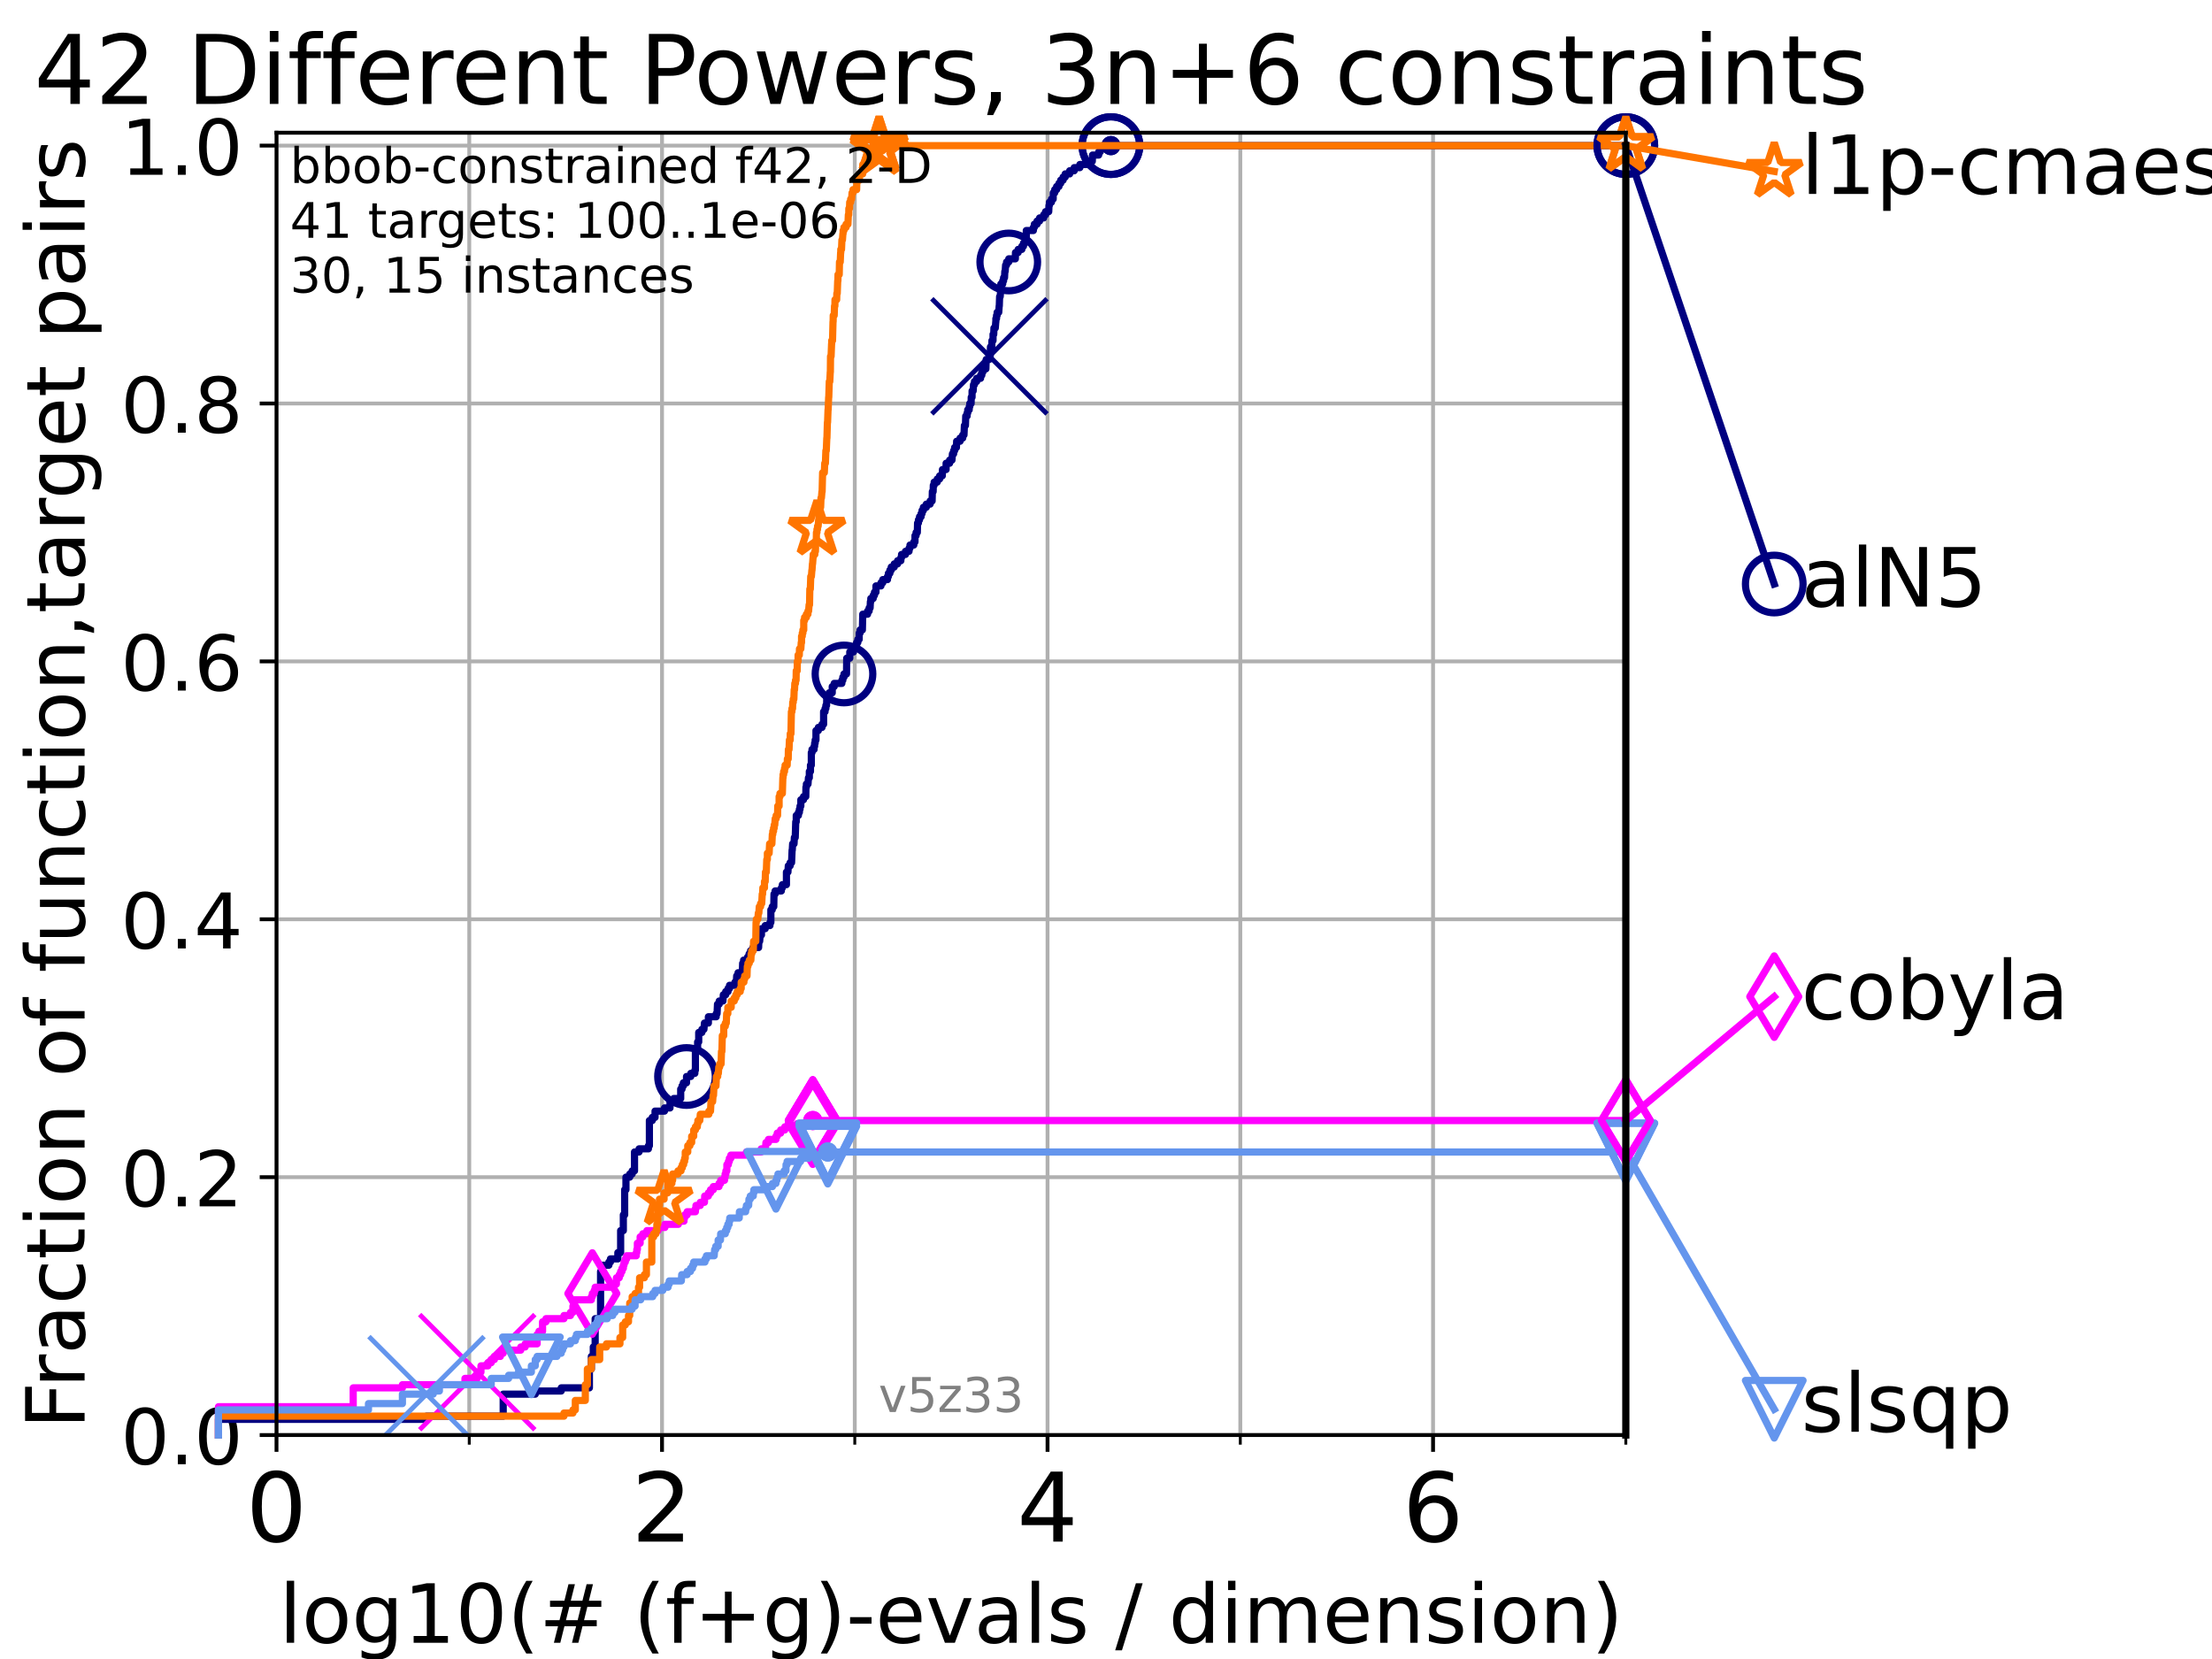 <?xml version="1.0" encoding="utf-8" standalone="no"?>
<!DOCTYPE svg PUBLIC "-//W3C//DTD SVG 1.1//EN"
  "http://www.w3.org/Graphics/SVG/1.1/DTD/svg11.dtd">
<!-- Created with matplotlib (https://matplotlib.org/) -->
<svg height="345.6pt" version="1.1" viewBox="0 0 460.8 345.6" width="460.8pt" xmlns="http://www.w3.org/2000/svg" xmlns:xlink="http://www.w3.org/1999/xlink">
 <defs>
  <style type="text/css">*{stroke-linecap:butt;stroke-linejoin:round;}</style>
 </defs>
 <g id="figure_1">
  <g id="patch_1">
   <path d="M 0 345.6 
L 460.8 345.6 
L 460.8 0 
L 0 0 
z
" style="fill:#ffffff;"/>
  </g>
  <g id="axes_1">
   <g id="patch_2">
    <path d="M 57.6 298.944 
L 338.688 298.944 
L 338.688 27.648 
L 57.6 27.648 
z
" style="fill:#ffffff;"/>
   </g>
   <g id="matplotlib.axis_1">
    <g id="xtick_1">
     <g id="line2d_1">
      <path clip-path="url(#pf3595bef7a)" d="M 57.6 298.944 
L 57.6 27.648 
" style="fill:none;stroke:#b0b0b0;stroke-linecap:square;stroke-width:0.8;"/>
     </g>
     <g id="line2d_2">
      <defs>
       <path d="M 0 0 
L 0 3.5 
" id="mf1f3035136" style="stroke:#000000;stroke-width:0.8;"/>
      </defs>
      <g>
       <use style="stroke:#000000;stroke-width:0.8;" x="57.6" xlink:href="#mf1f3035136" y="298.944"/>
      </g>
     </g>
     <g id="text_1">
      <!-- 0 -->
      <g transform="translate(51.237 321.141)scale(0.2 -0.2)">
       <defs>
        <path d="M 31.781 66.406 
Q 24.172 66.406 20.328 58.906 
Q 16.5 51.422 16.5 36.375 
Q 16.5 21.391 20.328 13.891 
Q 24.172 6.391 31.781 6.391 
Q 39.453 6.391 43.281 13.891 
Q 47.125 21.391 47.125 36.375 
Q 47.125 51.422 43.281 58.906 
Q 39.453 66.406 31.781 66.406 
z
M 31.781 74.219 
Q 44.047 74.219 50.516 64.516 
Q 56.984 54.828 56.984 36.375 
Q 56.984 17.969 50.516 8.266 
Q 44.047 -1.422 31.781 -1.422 
Q 19.531 -1.422 13.062 8.266 
Q 6.594 17.969 6.594 36.375 
Q 6.594 54.828 13.062 64.516 
Q 19.531 74.219 31.781 74.219 
z
" id="DejaVuSans-48"/>
       </defs>
       <use xlink:href="#DejaVuSans-48"/>
      </g>
     </g>
    </g>
    <g id="xtick_2">
     <g id="line2d_3">
      <path clip-path="url(#pf3595bef7a)" d="M 137.911 298.944 
L 137.911 27.648 
" style="fill:none;stroke:#b0b0b0;stroke-linecap:square;stroke-width:0.8;"/>
     </g>
     <g id="line2d_4">
      <g>
       <use style="stroke:#000000;stroke-width:0.8;" x="137.911" xlink:href="#mf1f3035136" y="298.944"/>
      </g>
     </g>
     <g id="text_2">
      <!-- 2 -->
      <g transform="translate(131.548 321.141)scale(0.2 -0.2)">
       <defs>
        <path d="M 19.188 8.297 
L 53.609 8.297 
L 53.609 0 
L 7.328 0 
L 7.328 8.297 
Q 12.938 14.109 22.625 23.891 
Q 32.328 33.688 34.812 36.531 
Q 39.547 41.844 41.422 45.531 
Q 43.312 49.219 43.312 52.781 
Q 43.312 58.594 39.234 62.25 
Q 35.156 65.922 28.609 65.922 
Q 23.969 65.922 18.812 64.312 
Q 13.672 62.703 7.812 59.422 
L 7.812 69.391 
Q 13.766 71.781 18.938 73 
Q 24.125 74.219 28.422 74.219 
Q 39.75 74.219 46.484 68.547 
Q 53.219 62.891 53.219 53.422 
Q 53.219 48.922 51.531 44.891 
Q 49.859 40.875 45.406 35.406 
Q 44.188 33.984 37.641 27.219 
Q 31.109 20.453 19.188 8.297 
z
" id="DejaVuSans-50"/>
       </defs>
       <use xlink:href="#DejaVuSans-50"/>
      </g>
     </g>
    </g>
    <g id="xtick_3">
     <g id="line2d_5">
      <path clip-path="url(#pf3595bef7a)" d="M 218.222 298.944 
L 218.222 27.648 
" style="fill:none;stroke:#b0b0b0;stroke-linecap:square;stroke-width:0.8;"/>
     </g>
     <g id="line2d_6">
      <g>
       <use style="stroke:#000000;stroke-width:0.8;" x="218.222" xlink:href="#mf1f3035136" y="298.944"/>
      </g>
     </g>
     <g id="text_3">
      <!-- 4 -->
      <g transform="translate(211.859 321.141)scale(0.2 -0.2)">
       <defs>
        <path d="M 37.797 64.312 
L 12.891 25.391 
L 37.797 25.391 
z
M 35.203 72.906 
L 47.609 72.906 
L 47.609 25.391 
L 58.016 25.391 
L 58.016 17.188 
L 47.609 17.188 
L 47.609 0 
L 37.797 0 
L 37.797 17.188 
L 4.891 17.188 
L 4.891 26.703 
z
" id="DejaVuSans-52"/>
       </defs>
       <use xlink:href="#DejaVuSans-52"/>
      </g>
     </g>
    </g>
    <g id="xtick_4">
     <g id="line2d_7">
      <path clip-path="url(#pf3595bef7a)" d="M 298.533 298.944 
L 298.533 27.648 
" style="fill:none;stroke:#b0b0b0;stroke-linecap:square;stroke-width:0.8;"/>
     </g>
     <g id="line2d_8">
      <g>
       <use style="stroke:#000000;stroke-width:0.8;" x="298.533" xlink:href="#mf1f3035136" y="298.944"/>
      </g>
     </g>
     <g id="text_4">
      <!-- 6 -->
      <g transform="translate(292.17 321.141)scale(0.2 -0.2)">
       <defs>
        <path d="M 33.016 40.375 
Q 26.375 40.375 22.484 35.828 
Q 18.609 31.297 18.609 23.391 
Q 18.609 15.531 22.484 10.953 
Q 26.375 6.391 33.016 6.391 
Q 39.656 6.391 43.531 10.953 
Q 47.406 15.531 47.406 23.391 
Q 47.406 31.297 43.531 35.828 
Q 39.656 40.375 33.016 40.375 
z
M 52.594 71.297 
L 52.594 62.312 
Q 48.875 64.062 45.094 64.984 
Q 41.312 65.922 37.594 65.922 
Q 27.828 65.922 22.672 59.328 
Q 17.531 52.734 16.797 39.406 
Q 19.672 43.656 24.016 45.922 
Q 28.375 48.188 33.594 48.188 
Q 44.578 48.188 50.953 41.516 
Q 57.328 34.859 57.328 23.391 
Q 57.328 12.156 50.688 5.359 
Q 44.047 -1.422 33.016 -1.422 
Q 20.359 -1.422 13.672 8.266 
Q 6.984 17.969 6.984 36.375 
Q 6.984 53.656 15.188 63.938 
Q 23.391 74.219 37.203 74.219 
Q 40.922 74.219 44.703 73.484 
Q 48.484 72.75 52.594 71.297 
z
" id="DejaVuSans-54"/>
       </defs>
       <use xlink:href="#DejaVuSans-54"/>
      </g>
     </g>
    </g>
    <g id="xtick_5">
     <g id="line2d_9">
      <path clip-path="url(#pf3595bef7a)" d="M 97.755 298.944 
L 97.755 27.648 
" style="fill:none;stroke:#b0b0b0;stroke-linecap:square;stroke-width:0.8;"/>
     </g>
     <g id="line2d_10">
      <defs>
       <path d="M 0 0 
L 0 2 
" id="me5c59f3ec3" style="stroke:#000000;stroke-width:0.6;"/>
      </defs>
      <g>
       <use style="stroke:#000000;stroke-width:0.6;" x="97.755" xlink:href="#me5c59f3ec3" y="298.944"/>
      </g>
     </g>
    </g>
    <g id="xtick_6">
     <g id="line2d_11">
      <path clip-path="url(#pf3595bef7a)" d="M 178.066 298.944 
L 178.066 27.648 
" style="fill:none;stroke:#b0b0b0;stroke-linecap:square;stroke-width:0.8;"/>
     </g>
     <g id="line2d_12">
      <g>
       <use style="stroke:#000000;stroke-width:0.6;" x="178.066" xlink:href="#me5c59f3ec3" y="298.944"/>
      </g>
     </g>
    </g>
    <g id="xtick_7">
     <g id="line2d_13">
      <path clip-path="url(#pf3595bef7a)" d="M 258.377 298.944 
L 258.377 27.648 
" style="fill:none;stroke:#b0b0b0;stroke-linecap:square;stroke-width:0.8;"/>
     </g>
     <g id="line2d_14">
      <g>
       <use style="stroke:#000000;stroke-width:0.6;" x="258.377" xlink:href="#me5c59f3ec3" y="298.944"/>
      </g>
     </g>
    </g>
    <g id="xtick_8">
     <g id="line2d_15">
      <path clip-path="url(#pf3595bef7a)" d="M 338.688 298.944 
L 338.688 27.648 
" style="fill:none;stroke:#b0b0b0;stroke-linecap:square;stroke-width:0.8;"/>
     </g>
     <g id="line2d_16">
      <g>
       <use style="stroke:#000000;stroke-width:0.6;" x="338.688" xlink:href="#me5c59f3ec3" y="298.944"/>
      </g>
     </g>
    </g>
    <g id="text_5">
     <!-- log10(# (f+g)-evals / dimension) -->
     <g transform="translate(58.145 342.218)scale(0.17 -0.17)">
      <defs>
       <path d="M 9.422 75.984 
L 18.406 75.984 
L 18.406 0 
L 9.422 0 
z
" id="DejaVuSans-108"/>
       <path d="M 30.609 48.391 
Q 23.391 48.391 19.188 42.75 
Q 14.984 37.109 14.984 27.297 
Q 14.984 17.484 19.156 11.844 
Q 23.344 6.203 30.609 6.203 
Q 37.797 6.203 41.984 11.859 
Q 46.188 17.531 46.188 27.297 
Q 46.188 37.016 41.984 42.703 
Q 37.797 48.391 30.609 48.391 
z
M 30.609 56 
Q 42.328 56 49.016 48.375 
Q 55.719 40.766 55.719 27.297 
Q 55.719 13.875 49.016 6.219 
Q 42.328 -1.422 30.609 -1.422 
Q 18.844 -1.422 12.172 6.219 
Q 5.516 13.875 5.516 27.297 
Q 5.516 40.766 12.172 48.375 
Q 18.844 56 30.609 56 
z
" id="DejaVuSans-111"/>
       <path d="M 45.406 27.984 
Q 45.406 37.75 41.375 43.109 
Q 37.359 48.484 30.078 48.484 
Q 22.859 48.484 18.828 43.109 
Q 14.797 37.75 14.797 27.984 
Q 14.797 18.266 18.828 12.891 
Q 22.859 7.516 30.078 7.516 
Q 37.359 7.516 41.375 12.891 
Q 45.406 18.266 45.406 27.984 
z
M 54.391 6.781 
Q 54.391 -7.172 48.188 -13.984 
Q 42 -20.797 29.203 -20.797 
Q 24.469 -20.797 20.266 -20.094 
Q 16.062 -19.391 12.109 -17.922 
L 12.109 -9.188 
Q 16.062 -11.328 19.922 -12.344 
Q 23.781 -13.375 27.781 -13.375 
Q 36.625 -13.375 41.016 -8.766 
Q 45.406 -4.156 45.406 5.172 
L 45.406 9.625 
Q 42.625 4.781 38.281 2.391 
Q 33.938 0 27.875 0 
Q 17.828 0 11.672 7.656 
Q 5.516 15.328 5.516 27.984 
Q 5.516 40.672 11.672 48.328 
Q 17.828 56 27.875 56 
Q 33.938 56 38.281 53.609 
Q 42.625 51.219 45.406 46.391 
L 45.406 54.688 
L 54.391 54.688 
z
" id="DejaVuSans-103"/>
       <path d="M 12.406 8.297 
L 28.516 8.297 
L 28.516 63.922 
L 10.984 60.406 
L 10.984 69.391 
L 28.422 72.906 
L 38.281 72.906 
L 38.281 8.297 
L 54.391 8.297 
L 54.391 0 
L 12.406 0 
z
" id="DejaVuSans-49"/>
       <path d="M 31 75.875 
Q 24.469 64.656 21.281 53.656 
Q 18.109 42.672 18.109 31.391 
Q 18.109 20.125 21.312 9.062 
Q 24.516 -2 31 -13.188 
L 23.188 -13.188 
Q 15.875 -1.703 12.234 9.375 
Q 8.594 20.453 8.594 31.391 
Q 8.594 42.281 12.203 53.312 
Q 15.828 64.359 23.188 75.875 
z
" id="DejaVuSans-40"/>
       <path d="M 51.125 44 
L 36.922 44 
L 32.812 27.688 
L 47.125 27.688 
z
M 43.797 71.781 
L 38.719 51.516 
L 52.984 51.516 
L 58.109 71.781 
L 65.922 71.781 
L 60.891 51.516 
L 76.125 51.516 
L 76.125 44 
L 58.984 44 
L 54.984 27.688 
L 70.516 27.688 
L 70.516 20.219 
L 53.078 20.219 
L 48 0 
L 40.188 0 
L 45.219 20.219 
L 30.906 20.219 
L 25.875 0 
L 18.016 0 
L 23.094 20.219 
L 7.719 20.219 
L 7.719 27.688 
L 24.906 27.688 
L 29 44 
L 13.281 44 
L 13.281 51.516 
L 30.906 51.516 
L 35.891 71.781 
z
" id="DejaVuSans-35"/>
       <path id="DejaVuSans-32"/>
       <path d="M 37.109 75.984 
L 37.109 68.5 
L 28.516 68.5 
Q 23.688 68.5 21.797 66.547 
Q 19.922 64.594 19.922 59.516 
L 19.922 54.688 
L 34.719 54.688 
L 34.719 47.703 
L 19.922 47.703 
L 19.922 0 
L 10.891 0 
L 10.891 47.703 
L 2.297 47.703 
L 2.297 54.688 
L 10.891 54.688 
L 10.891 58.5 
Q 10.891 67.625 15.141 71.797 
Q 19.391 75.984 28.609 75.984 
z
" id="DejaVuSans-102"/>
       <path d="M 46 62.703 
L 46 35.5 
L 73.188 35.5 
L 73.188 27.203 
L 46 27.203 
L 46 0 
L 37.797 0 
L 37.797 27.203 
L 10.594 27.203 
L 10.594 35.5 
L 37.797 35.5 
L 37.797 62.703 
z
" id="DejaVuSans-43"/>
       <path d="M 8.016 75.875 
L 15.828 75.875 
Q 23.141 64.359 26.781 53.312 
Q 30.422 42.281 30.422 31.391 
Q 30.422 20.453 26.781 9.375 
Q 23.141 -1.703 15.828 -13.188 
L 8.016 -13.188 
Q 14.5 -2 17.703 9.062 
Q 20.906 20.125 20.906 31.391 
Q 20.906 42.672 17.703 53.656 
Q 14.5 64.656 8.016 75.875 
z
" id="DejaVuSans-41"/>
       <path d="M 4.891 31.391 
L 31.203 31.391 
L 31.203 23.391 
L 4.891 23.391 
z
" id="DejaVuSans-45"/>
       <path d="M 56.203 29.594 
L 56.203 25.203 
L 14.891 25.203 
Q 15.484 15.922 20.484 11.062 
Q 25.484 6.203 34.422 6.203 
Q 39.594 6.203 44.453 7.469 
Q 49.312 8.734 54.109 11.281 
L 54.109 2.781 
Q 49.266 0.734 44.188 -0.344 
Q 39.109 -1.422 33.891 -1.422 
Q 20.797 -1.422 13.156 6.188 
Q 5.516 13.812 5.516 26.812 
Q 5.516 40.234 12.766 48.109 
Q 20.016 56 32.328 56 
Q 43.359 56 49.781 48.891 
Q 56.203 41.797 56.203 29.594 
z
M 47.219 32.234 
Q 47.125 39.594 43.094 43.984 
Q 39.062 48.391 32.422 48.391 
Q 24.906 48.391 20.391 44.141 
Q 15.875 39.891 15.188 32.172 
z
" id="DejaVuSans-101"/>
       <path d="M 2.984 54.688 
L 12.5 54.688 
L 29.594 8.797 
L 46.688 54.688 
L 56.203 54.688 
L 35.688 0 
L 23.484 0 
z
" id="DejaVuSans-118"/>
       <path d="M 34.281 27.484 
Q 23.391 27.484 19.188 25 
Q 14.984 22.516 14.984 16.5 
Q 14.984 11.719 18.141 8.906 
Q 21.297 6.109 26.703 6.109 
Q 34.188 6.109 38.703 11.406 
Q 43.219 16.703 43.219 25.484 
L 43.219 27.484 
z
M 52.203 31.203 
L 52.203 0 
L 43.219 0 
L 43.219 8.297 
Q 40.141 3.328 35.547 0.953 
Q 30.953 -1.422 24.312 -1.422 
Q 15.922 -1.422 10.953 3.297 
Q 6 8.016 6 15.922 
Q 6 25.141 12.172 29.828 
Q 18.359 34.516 30.609 34.516 
L 43.219 34.516 
L 43.219 35.406 
Q 43.219 41.609 39.141 45 
Q 35.062 48.391 27.688 48.391 
Q 23 48.391 18.547 47.266 
Q 14.109 46.141 10.016 43.891 
L 10.016 52.203 
Q 14.938 54.109 19.578 55.047 
Q 24.219 56 28.609 56 
Q 40.484 56 46.344 49.844 
Q 52.203 43.703 52.203 31.203 
z
" id="DejaVuSans-97"/>
       <path d="M 44.281 53.078 
L 44.281 44.578 
Q 40.484 46.531 36.375 47.5 
Q 32.281 48.484 27.875 48.484 
Q 21.188 48.484 17.844 46.438 
Q 14.5 44.391 14.5 40.281 
Q 14.5 37.156 16.891 35.375 
Q 19.281 33.594 26.516 31.984 
L 29.594 31.297 
Q 39.156 29.25 43.188 25.516 
Q 47.219 21.781 47.219 15.094 
Q 47.219 7.469 41.188 3.016 
Q 35.156 -1.422 24.609 -1.422 
Q 20.219 -1.422 15.453 -0.562 
Q 10.688 0.297 5.422 2 
L 5.422 11.281 
Q 10.406 8.688 15.234 7.391 
Q 20.062 6.109 24.812 6.109 
Q 31.156 6.109 34.562 8.281 
Q 37.984 10.453 37.984 14.406 
Q 37.984 18.062 35.516 20.016 
Q 33.062 21.969 24.703 23.781 
L 21.578 24.516 
Q 13.234 26.266 9.516 29.906 
Q 5.812 33.547 5.812 39.891 
Q 5.812 47.609 11.281 51.797 
Q 16.75 56 26.812 56 
Q 31.781 56 36.172 55.266 
Q 40.578 54.547 44.281 53.078 
z
" id="DejaVuSans-115"/>
       <path d="M 25.391 72.906 
L 33.688 72.906 
L 8.297 -9.281 
L 0 -9.281 
z
" id="DejaVuSans-47"/>
       <path d="M 45.406 46.391 
L 45.406 75.984 
L 54.391 75.984 
L 54.391 0 
L 45.406 0 
L 45.406 8.203 
Q 42.578 3.328 38.25 0.953 
Q 33.938 -1.422 27.875 -1.422 
Q 17.969 -1.422 11.734 6.484 
Q 5.516 14.406 5.516 27.297 
Q 5.516 40.188 11.734 48.094 
Q 17.969 56 27.875 56 
Q 33.938 56 38.25 53.625 
Q 42.578 51.266 45.406 46.391 
z
M 14.797 27.297 
Q 14.797 17.391 18.875 11.75 
Q 22.953 6.109 30.078 6.109 
Q 37.203 6.109 41.297 11.75 
Q 45.406 17.391 45.406 27.297 
Q 45.406 37.203 41.297 42.844 
Q 37.203 48.484 30.078 48.484 
Q 22.953 48.484 18.875 42.844 
Q 14.797 37.203 14.797 27.297 
z
" id="DejaVuSans-100"/>
       <path d="M 9.422 54.688 
L 18.406 54.688 
L 18.406 0 
L 9.422 0 
z
M 9.422 75.984 
L 18.406 75.984 
L 18.406 64.594 
L 9.422 64.594 
z
" id="DejaVuSans-105"/>
       <path d="M 52 44.188 
Q 55.375 50.25 60.062 53.125 
Q 64.75 56 71.094 56 
Q 79.641 56 84.281 50.016 
Q 88.922 44.047 88.922 33.016 
L 88.922 0 
L 79.891 0 
L 79.891 32.719 
Q 79.891 40.578 77.094 44.375 
Q 74.312 48.188 68.609 48.188 
Q 61.625 48.188 57.562 43.547 
Q 53.516 38.922 53.516 30.906 
L 53.516 0 
L 44.484 0 
L 44.484 32.719 
Q 44.484 40.625 41.703 44.406 
Q 38.922 48.188 33.109 48.188 
Q 26.219 48.188 22.156 43.531 
Q 18.109 38.875 18.109 30.906 
L 18.109 0 
L 9.078 0 
L 9.078 54.688 
L 18.109 54.688 
L 18.109 46.188 
Q 21.188 51.219 25.484 53.609 
Q 29.781 56 35.688 56 
Q 41.656 56 45.828 52.969 
Q 50 49.953 52 44.188 
z
" id="DejaVuSans-109"/>
       <path d="M 54.891 33.016 
L 54.891 0 
L 45.906 0 
L 45.906 32.719 
Q 45.906 40.484 42.875 44.328 
Q 39.844 48.188 33.797 48.188 
Q 26.516 48.188 22.312 43.547 
Q 18.109 38.922 18.109 30.906 
L 18.109 0 
L 9.078 0 
L 9.078 54.688 
L 18.109 54.688 
L 18.109 46.188 
Q 21.344 51.125 25.703 53.562 
Q 30.078 56 35.797 56 
Q 45.219 56 50.047 50.172 
Q 54.891 44.344 54.891 33.016 
z
" id="DejaVuSans-110"/>
      </defs>
      <use xlink:href="#DejaVuSans-108"/>
      <use x="27.783" xlink:href="#DejaVuSans-111"/>
      <use x="88.965" xlink:href="#DejaVuSans-103"/>
      <use x="152.441" xlink:href="#DejaVuSans-49"/>
      <use x="216.064" xlink:href="#DejaVuSans-48"/>
      <use x="279.688" xlink:href="#DejaVuSans-40"/>
      <use x="318.701" xlink:href="#DejaVuSans-35"/>
      <use x="402.49" xlink:href="#DejaVuSans-32"/>
      <use x="434.277" xlink:href="#DejaVuSans-40"/>
      <use x="473.291" xlink:href="#DejaVuSans-102"/>
      <use x="508.496" xlink:href="#DejaVuSans-43"/>
      <use x="592.285" xlink:href="#DejaVuSans-103"/>
      <use x="655.762" xlink:href="#DejaVuSans-41"/>
      <use x="694.775" xlink:href="#DejaVuSans-45"/>
      <use x="730.859" xlink:href="#DejaVuSans-101"/>
      <use x="792.383" xlink:href="#DejaVuSans-118"/>
      <use x="851.562" xlink:href="#DejaVuSans-97"/>
      <use x="912.842" xlink:href="#DejaVuSans-108"/>
      <use x="940.625" xlink:href="#DejaVuSans-115"/>
      <use x="992.725" xlink:href="#DejaVuSans-32"/>
      <use x="1024.512" xlink:href="#DejaVuSans-47"/>
      <use x="1058.203" xlink:href="#DejaVuSans-32"/>
      <use x="1089.99" xlink:href="#DejaVuSans-100"/>
      <use x="1153.467" xlink:href="#DejaVuSans-105"/>
      <use x="1181.25" xlink:href="#DejaVuSans-109"/>
      <use x="1278.662" xlink:href="#DejaVuSans-101"/>
      <use x="1340.186" xlink:href="#DejaVuSans-110"/>
      <use x="1403.564" xlink:href="#DejaVuSans-115"/>
      <use x="1455.664" xlink:href="#DejaVuSans-105"/>
      <use x="1483.447" xlink:href="#DejaVuSans-111"/>
      <use x="1544.629" xlink:href="#DejaVuSans-110"/>
      <use x="1608.008" xlink:href="#DejaVuSans-41"/>
     </g>
    </g>
   </g>
   <g id="matplotlib.axis_2">
    <g id="ytick_1">
     <g id="line2d_17">
      <path clip-path="url(#pf3595bef7a)" d="M 57.6 298.944 
L 338.688 298.944 
" style="fill:none;stroke:#b0b0b0;stroke-linecap:square;stroke-width:0.8;"/>
     </g>
     <g id="line2d_18">
      <defs>
       <path d="M 0 0 
L -3.5 0 
" id="mccfa0d3bc7" style="stroke:#000000;stroke-width:0.8;"/>
      </defs>
      <g>
       <use style="stroke:#000000;stroke-width:0.8;" x="57.6" xlink:href="#mccfa0d3bc7" y="298.944"/>
      </g>
     </g>
     <g id="text_6">
      <!-- 0.0 -->
      <g transform="translate(25.155 305.023)scale(0.16 -0.16)">
       <defs>
        <path d="M 10.688 12.406 
L 21 12.406 
L 21 0 
L 10.688 0 
z
" id="DejaVuSans-46"/>
       </defs>
       <use xlink:href="#DejaVuSans-48"/>
       <use x="63.623" xlink:href="#DejaVuSans-46"/>
       <use x="95.41" xlink:href="#DejaVuSans-48"/>
      </g>
     </g>
    </g>
    <g id="ytick_2">
     <g id="line2d_19">
      <path clip-path="url(#pf3595bef7a)" d="M 57.6 245.222 
L 338.688 245.222 
" style="fill:none;stroke:#b0b0b0;stroke-linecap:square;stroke-width:0.8;"/>
     </g>
     <g id="line2d_20">
      <g>
       <use style="stroke:#000000;stroke-width:0.8;" x="57.6" xlink:href="#mccfa0d3bc7" y="245.222"/>
      </g>
     </g>
     <g id="text_7">
      <!-- 0.2 -->
      <g transform="translate(25.155 251.301)scale(0.16 -0.16)">
       <use xlink:href="#DejaVuSans-48"/>
       <use x="63.623" xlink:href="#DejaVuSans-46"/>
       <use x="95.41" xlink:href="#DejaVuSans-50"/>
      </g>
     </g>
    </g>
    <g id="ytick_3">
     <g id="line2d_21">
      <path clip-path="url(#pf3595bef7a)" d="M 57.6 191.5 
L 338.688 191.5 
" style="fill:none;stroke:#b0b0b0;stroke-linecap:square;stroke-width:0.8;"/>
     </g>
     <g id="line2d_22">
      <g>
       <use style="stroke:#000000;stroke-width:0.8;" x="57.6" xlink:href="#mccfa0d3bc7" y="191.5"/>
      </g>
     </g>
     <g id="text_8">
      <!-- 0.4 -->
      <g transform="translate(25.155 197.579)scale(0.16 -0.16)">
       <use xlink:href="#DejaVuSans-48"/>
       <use x="63.623" xlink:href="#DejaVuSans-46"/>
       <use x="95.41" xlink:href="#DejaVuSans-52"/>
      </g>
     </g>
    </g>
    <g id="ytick_4">
     <g id="line2d_23">
      <path clip-path="url(#pf3595bef7a)" d="M 57.6 137.778 
L 338.688 137.778 
" style="fill:none;stroke:#b0b0b0;stroke-linecap:square;stroke-width:0.8;"/>
     </g>
     <g id="line2d_24">
      <g>
       <use style="stroke:#000000;stroke-width:0.8;" x="57.6" xlink:href="#mccfa0d3bc7" y="137.778"/>
      </g>
     </g>
     <g id="text_9">
      <!-- 0.6 -->
      <g transform="translate(25.155 143.857)scale(0.16 -0.16)">
       <use xlink:href="#DejaVuSans-48"/>
       <use x="63.623" xlink:href="#DejaVuSans-46"/>
       <use x="95.41" xlink:href="#DejaVuSans-54"/>
      </g>
     </g>
    </g>
    <g id="ytick_5">
     <g id="line2d_25">
      <path clip-path="url(#pf3595bef7a)" d="M 57.6 84.056 
L 338.688 84.056 
" style="fill:none;stroke:#b0b0b0;stroke-linecap:square;stroke-width:0.8;"/>
     </g>
     <g id="line2d_26">
      <g>
       <use style="stroke:#000000;stroke-width:0.8;" x="57.6" xlink:href="#mccfa0d3bc7" y="84.056"/>
      </g>
     </g>
     <g id="text_10">
      <!-- 0.8 -->
      <g transform="translate(25.155 90.135)scale(0.16 -0.16)">
       <defs>
        <path d="M 31.781 34.625 
Q 24.75 34.625 20.719 30.859 
Q 16.703 27.094 16.703 20.516 
Q 16.703 13.922 20.719 10.156 
Q 24.75 6.391 31.781 6.391 
Q 38.812 6.391 42.859 10.172 
Q 46.922 13.969 46.922 20.516 
Q 46.922 27.094 42.891 30.859 
Q 38.875 34.625 31.781 34.625 
z
M 21.922 38.812 
Q 15.578 40.375 12.031 44.719 
Q 8.5 49.078 8.5 55.328 
Q 8.5 64.062 14.719 69.141 
Q 20.953 74.219 31.781 74.219 
Q 42.672 74.219 48.875 69.141 
Q 55.078 64.062 55.078 55.328 
Q 55.078 49.078 51.531 44.719 
Q 48 40.375 41.703 38.812 
Q 48.828 37.156 52.797 32.312 
Q 56.781 27.484 56.781 20.516 
Q 56.781 9.906 50.312 4.234 
Q 43.844 -1.422 31.781 -1.422 
Q 19.734 -1.422 13.25 4.234 
Q 6.781 9.906 6.781 20.516 
Q 6.781 27.484 10.781 32.312 
Q 14.797 37.156 21.922 38.812 
z
M 18.312 54.391 
Q 18.312 48.734 21.844 45.562 
Q 25.391 42.391 31.781 42.391 
Q 38.141 42.391 41.719 45.562 
Q 45.312 48.734 45.312 54.391 
Q 45.312 60.062 41.719 63.234 
Q 38.141 66.406 31.781 66.406 
Q 25.391 66.406 21.844 63.234 
Q 18.312 60.062 18.312 54.391 
z
" id="DejaVuSans-56"/>
       </defs>
       <use xlink:href="#DejaVuSans-48"/>
       <use x="63.623" xlink:href="#DejaVuSans-46"/>
       <use x="95.41" xlink:href="#DejaVuSans-56"/>
      </g>
     </g>
    </g>
    <g id="ytick_6">
     <g id="line2d_27">
      <path clip-path="url(#pf3595bef7a)" d="M 57.6 30.334 
L 338.688 30.334 
" style="fill:none;stroke:#b0b0b0;stroke-linecap:square;stroke-width:0.8;"/>
     </g>
     <g id="line2d_28">
      <g>
       <use style="stroke:#000000;stroke-width:0.8;" x="57.6" xlink:href="#mccfa0d3bc7" y="30.334"/>
      </g>
     </g>
     <g id="text_11">
      <!-- 1.0 -->
      <g transform="translate(25.155 36.413)scale(0.16 -0.16)">
       <use xlink:href="#DejaVuSans-49"/>
       <use x="63.623" xlink:href="#DejaVuSans-46"/>
       <use x="95.41" xlink:href="#DejaVuSans-48"/>
      </g>
     </g>
    </g>
    <g id="text_12">
     <!-- Fraction of function,target pairs -->
     <g transform="translate(17.62 297.681)rotate(-90)scale(0.17 -0.17)">
      <defs>
       <path d="M 9.812 72.906 
L 51.703 72.906 
L 51.703 64.594 
L 19.672 64.594 
L 19.672 43.109 
L 48.578 43.109 
L 48.578 34.812 
L 19.672 34.812 
L 19.672 0 
L 9.812 0 
z
" id="DejaVuSans-70"/>
       <path d="M 41.109 46.297 
Q 39.594 47.172 37.812 47.578 
Q 36.031 48 33.891 48 
Q 26.266 48 22.188 43.047 
Q 18.109 38.094 18.109 28.812 
L 18.109 0 
L 9.078 0 
L 9.078 54.688 
L 18.109 54.688 
L 18.109 46.188 
Q 20.953 51.172 25.484 53.578 
Q 30.031 56 36.531 56 
Q 37.453 56 38.578 55.875 
Q 39.703 55.766 41.062 55.516 
z
" id="DejaVuSans-114"/>
       <path d="M 48.781 52.594 
L 48.781 44.188 
Q 44.969 46.297 41.141 47.344 
Q 37.312 48.391 33.406 48.391 
Q 24.656 48.391 19.812 42.844 
Q 14.984 37.312 14.984 27.297 
Q 14.984 17.281 19.812 11.734 
Q 24.656 6.203 33.406 6.203 
Q 37.312 6.203 41.141 7.25 
Q 44.969 8.297 48.781 10.406 
L 48.781 2.094 
Q 45.016 0.344 40.984 -0.531 
Q 36.969 -1.422 32.422 -1.422 
Q 20.062 -1.422 12.781 6.344 
Q 5.516 14.109 5.516 27.297 
Q 5.516 40.672 12.859 48.328 
Q 20.219 56 33.016 56 
Q 37.156 56 41.109 55.141 
Q 45.062 54.297 48.781 52.594 
z
" id="DejaVuSans-99"/>
       <path d="M 18.312 70.219 
L 18.312 54.688 
L 36.812 54.688 
L 36.812 47.703 
L 18.312 47.703 
L 18.312 18.016 
Q 18.312 11.328 20.141 9.422 
Q 21.969 7.516 27.594 7.516 
L 36.812 7.516 
L 36.812 0 
L 27.594 0 
Q 17.188 0 13.234 3.875 
Q 9.281 7.766 9.281 18.016 
L 9.281 47.703 
L 2.688 47.703 
L 2.688 54.688 
L 9.281 54.688 
L 9.281 70.219 
z
" id="DejaVuSans-116"/>
       <path d="M 8.5 21.578 
L 8.5 54.688 
L 17.484 54.688 
L 17.484 21.922 
Q 17.484 14.156 20.5 10.266 
Q 23.531 6.391 29.594 6.391 
Q 36.859 6.391 41.078 11.031 
Q 45.312 15.672 45.312 23.688 
L 45.312 54.688 
L 54.297 54.688 
L 54.297 0 
L 45.312 0 
L 45.312 8.406 
Q 42.047 3.422 37.719 1 
Q 33.406 -1.422 27.688 -1.422 
Q 18.266 -1.422 13.375 4.438 
Q 8.5 10.297 8.5 21.578 
z
M 31.109 56 
z
" id="DejaVuSans-117"/>
       <path d="M 11.719 12.406 
L 22.016 12.406 
L 22.016 4 
L 14.016 -11.625 
L 7.719 -11.625 
L 11.719 4 
z
" id="DejaVuSans-44"/>
       <path d="M 18.109 8.203 
L 18.109 -20.797 
L 9.078 -20.797 
L 9.078 54.688 
L 18.109 54.688 
L 18.109 46.391 
Q 20.953 51.266 25.266 53.625 
Q 29.594 56 35.594 56 
Q 45.562 56 51.781 48.094 
Q 58.016 40.188 58.016 27.297 
Q 58.016 14.406 51.781 6.484 
Q 45.562 -1.422 35.594 -1.422 
Q 29.594 -1.422 25.266 0.953 
Q 20.953 3.328 18.109 8.203 
z
M 48.688 27.297 
Q 48.688 37.203 44.609 42.844 
Q 40.531 48.484 33.406 48.484 
Q 26.266 48.484 22.188 42.844 
Q 18.109 37.203 18.109 27.297 
Q 18.109 17.391 22.188 11.75 
Q 26.266 6.109 33.406 6.109 
Q 40.531 6.109 44.609 11.75 
Q 48.688 17.391 48.688 27.297 
z
" id="DejaVuSans-112"/>
      </defs>
      <use xlink:href="#DejaVuSans-70"/>
      <use x="50.27" xlink:href="#DejaVuSans-114"/>
      <use x="91.383" xlink:href="#DejaVuSans-97"/>
      <use x="152.662" xlink:href="#DejaVuSans-99"/>
      <use x="207.643" xlink:href="#DejaVuSans-116"/>
      <use x="246.852" xlink:href="#DejaVuSans-105"/>
      <use x="274.635" xlink:href="#DejaVuSans-111"/>
      <use x="335.816" xlink:href="#DejaVuSans-110"/>
      <use x="399.195" xlink:href="#DejaVuSans-32"/>
      <use x="430.982" xlink:href="#DejaVuSans-111"/>
      <use x="492.164" xlink:href="#DejaVuSans-102"/>
      <use x="527.369" xlink:href="#DejaVuSans-32"/>
      <use x="559.156" xlink:href="#DejaVuSans-102"/>
      <use x="594.361" xlink:href="#DejaVuSans-117"/>
      <use x="657.74" xlink:href="#DejaVuSans-110"/>
      <use x="721.119" xlink:href="#DejaVuSans-99"/>
      <use x="776.1" xlink:href="#DejaVuSans-116"/>
      <use x="815.309" xlink:href="#DejaVuSans-105"/>
      <use x="843.092" xlink:href="#DejaVuSans-111"/>
      <use x="904.273" xlink:href="#DejaVuSans-110"/>
      <use x="967.652" xlink:href="#DejaVuSans-44"/>
      <use x="999.439" xlink:href="#DejaVuSans-116"/>
      <use x="1038.648" xlink:href="#DejaVuSans-97"/>
      <use x="1099.928" xlink:href="#DejaVuSans-114"/>
      <use x="1139.291" xlink:href="#DejaVuSans-103"/>
      <use x="1202.768" xlink:href="#DejaVuSans-101"/>
      <use x="1264.291" xlink:href="#DejaVuSans-116"/>
      <use x="1303.5" xlink:href="#DejaVuSans-32"/>
      <use x="1335.287" xlink:href="#DejaVuSans-112"/>
      <use x="1398.764" xlink:href="#DejaVuSans-97"/>
      <use x="1460.043" xlink:href="#DejaVuSans-105"/>
      <use x="1487.826" xlink:href="#DejaVuSans-114"/>
      <use x="1528.939" xlink:href="#DejaVuSans-115"/>
     </g>
    </g>
   </g>
   <g id="line2d_29">
    <defs>
     <path d="M 0 1.5 
C 0.398 1.5 0.779 1.342 1.061 1.061 
C 1.342 0.779 1.5 0.398 1.5 0 
C 1.5 -0.398 1.342 -0.779 1.061 -1.061 
C 0.779 -1.342 0.398 -1.5 0 -1.5 
C -0.398 -1.5 -0.779 -1.342 -1.061 -1.061 
C -1.342 -0.779 -1.5 -0.398 -1.5 0 
C -1.5 0.398 -1.342 0.779 -1.061 1.061 
C -0.779 1.342 -0.398 1.5 0 1.5 
z
" id="me916adc77f" style="stroke:#000080;"/>
    </defs>
    <g>
     <use style="fill:#000080;stroke:#000080;" x="231.424" xlink:href="#me916adc77f" y="30.334"/>
     <use style="fill:#000080;stroke:#000080;" x="231.424" xlink:href="#me916adc77f" y="30.334"/>
    </g>
   </g>
   <g id="line2d_30">
    <path d="M 45.512 298.944 
L 45.512 295.668 
L 88.847 295.668 
L 88.847 295.013 
L 104.826 295.013 
L 104.826 290.427 
L 111.506 290.427 
L 111.506 289.772 
L 116.914 289.772 
L 116.914 289.117 
L 122.782 289.117 
L 122.782 285.186 
L 123.193 285.186 
L 123.193 282.565 
L 123.594 282.565 
L 123.594 280.6 
L 123.985 280.6 
L 123.985 274.704 
L 125.111 274.704 
L 125.111 264.876 
L 125.471 264.876 
L 125.471 263.566 
L 126.839 263.566 
L 126.839 262.911 
L 127.165 262.911 
L 127.165 262.256 
L 128.709 262.256 
L 128.709 260.946 
L 129.291 260.946 
L 129.291 256.36 
L 129.853 256.36 
L 129.853 253.084 
L 130.128 253.084 
L 130.128 247.843 
L 130.398 247.843 
L 130.398 245.222 
L 131.185 245.222 
L 131.185 244.567 
L 131.691 244.567 
L 131.691 243.912 
L 132.182 243.912 
L 132.182 239.981 
L 133.125 239.981 
L 133.125 239.326 
L 135.077 239.326 
L 135.077 238.671 
L 135.281 238.671 
L 135.281 233.429 
L 135.879 233.429 
L 135.879 232.774 
L 136.457 232.774 
L 136.457 231.464 
L 138.426 231.464 
L 138.426 230.809 
L 139.573 230.809 
L 139.573 229.499 
L 140.348 229.499 
L 140.348 228.843 
L 141.802 228.843 
L 141.802 226.878 
L 142.079 226.878 
L 142.079 226.223 
L 142.352 226.223 
L 142.352 225.568 
L 143.015 225.568 
L 143.015 224.257 
L 143.903 224.257 
L 143.903 223.602 
L 144.748 223.602 
L 144.748 222.947 
L 144.865 222.947 
L 144.865 218.361 
L 145.327 218.361 
L 145.327 217.051 
L 145.554 217.051 
L 145.554 215.085 
L 146.216 215.085 
L 146.216 214.43 
L 146.644 214.43 
L 146.749 213.12 
L 147.57 213.12 
L 147.57 211.81 
L 149.196 211.81 
L 149.196 211.154 
L 149.378 211.154 
L 149.468 209.189 
L 149.824 209.189 
L 149.824 208.534 
L 150.599 208.534 
L 150.683 207.224 
L 151.179 207.224 
L 151.179 206.568 
L 151.661 206.568 
L 151.661 205.913 
L 151.975 205.913 
L 151.975 205.258 
L 153.106 205.258 
L 153.106 204.603 
L 153.395 204.603 
L 153.467 203.293 
L 153.75 203.293 
L 153.75 202.638 
L 154.641 202.638 
L 154.708 200.672 
L 154.906 200.672 
L 154.906 200.017 
L 155.742 200.017 
L 155.742 199.362 
L 156.053 199.362 
L 156.053 198.707 
L 156.358 198.707 
L 156.358 198.052 
L 156.836 198.052 
L 156.836 197.396 
L 158.031 197.396 
L 158.086 196.086 
L 158.25 196.086 
L 158.358 194.776 
L 158.626 194.776 
L 158.626 193.465 
L 159.406 193.465 
L 159.406 192.81 
L 160.394 192.81 
L 160.394 192.155 
L 160.585 192.155 
L 160.585 189.535 
L 160.868 189.535 
L 160.868 188.879 
L 161.192 188.879 
L 161.238 186.259 
L 161.466 186.259 
L 161.466 185.604 
L 162.771 185.604 
L 162.771 184.949 
L 162.979 184.949 
L 162.979 184.293 
L 163.828 184.293 
L 163.828 181.673 
L 164.141 181.673 
L 164.218 180.363 
L 164.6 180.363 
L 164.6 179.707 
L 164.899 179.707 
L 165.01 177.087 
L 165.047 177.087 
L 165.12 175.777 
L 165.411 175.777 
L 165.483 174.466 
L 165.662 174.466 
L 165.768 171.191 
L 165.873 171.191 
L 165.873 169.88 
L 166.324 169.88 
L 166.324 169.225 
L 166.528 169.225 
L 166.528 168.57 
L 166.662 168.57 
L 166.662 167.915 
L 166.829 167.915 
L 166.829 166.604 
L 167.385 166.604 
L 167.385 165.949 
L 167.861 165.949 
L 167.892 163.984 
L 167.986 163.984 
L 167.986 163.329 
L 168.324 163.329 
L 168.416 162.018 
L 168.597 162.018 
L 168.597 160.708 
L 168.835 160.708 
L 168.835 159.398 
L 169.012 159.398 
L 169.012 156.777 
L 169.158 156.777 
L 169.158 156.122 
L 169.588 156.122 
L 169.588 155.467 
L 169.702 155.467 
L 169.702 154.812 
L 169.814 154.812 
L 169.814 154.157 
L 169.981 154.157 
L 169.981 152.191 
L 170.473 152.191 
L 170.473 151.536 
L 171.238 151.536 
L 171.238 150.881 
L 171.57 150.881 
L 171.57 148.26 
L 171.871 148.26 
L 171.871 147.605 
L 172.044 147.605 
L 172.044 146.95 
L 172.191 146.95 
L 172.24 144.985 
L 172.721 144.985 
L 172.721 144.33 
L 173.372 144.33 
L 173.372 143.019 
L 173.778 143.019 
L 173.778 142.364 
L 175.375 142.364 
L 175.375 141.709 
L 175.577 141.709 
L 175.577 141.054 
L 175.817 141.054 
L 175.817 140.399 
L 176.345 140.399 
L 176.383 137.123 
L 177.024 137.123 
L 177.024 135.813 
L 177.803 135.813 
L 177.803 135.157 
L 178.153 135.157 
L 178.153 134.502 
L 178.446 134.502 
L 178.446 133.847 
L 178.7 133.847 
L 178.7 133.192 
L 178.983 133.192 
L 178.983 131.882 
L 179.165 131.882 
L 179.165 131.227 
L 179.649 131.227 
L 179.728 127.951 
L 180.73 127.951 
L 180.73 127.296 
L 181.056 127.296 
L 181.056 126.641 
L 181.26 126.641 
L 181.318 125.33 
L 181.405 125.33 
L 181.405 124.675 
L 181.902 124.675 
L 181.902 124.02 
L 182.166 124.02 
L 182.166 123.365 
L 182.48 123.365 
L 182.48 122.055 
L 183.518 122.055 
L 183.518 121.399 
L 183.897 121.399 
L 183.897 120.744 
L 184.88 120.744 
L 184.88 120.089 
L 185.067 120.089 
L 185.067 119.434 
L 185.38 119.434 
L 185.38 118.779 
L 185.664 118.779 
L 185.664 118.124 
L 186.285 118.124 
L 186.285 117.469 
L 186.978 117.469 
L 186.978 116.813 
L 187.665 116.813 
L 187.665 116.158 
L 187.806 116.158 
L 187.806 115.503 
L 188.634 115.503 
L 188.634 114.848 
L 189.37 114.848 
L 189.37 114.193 
L 189.569 114.193 
L 189.569 113.538 
L 190.362 113.538 
L 190.362 112.883 
L 190.61 112.883 
L 190.61 111.572 
L 190.838 111.572 
L 190.838 110.917 
L 191.096 110.917 
L 191.146 108.952 
L 191.326 108.952 
L 191.326 108.296 
L 191.553 108.296 
L 191.553 107.641 
L 191.88 107.641 
L 191.88 106.986 
L 192.084 106.986 
L 192.084 106.331 
L 192.355 106.331 
L 192.355 105.676 
L 192.967 105.676 
L 192.967 105.021 
L 193.764 105.021 
L 193.764 104.366 
L 194.178 104.366 
L 194.226 102.4 
L 194.391 102.4 
L 194.425 101.09 
L 194.602 101.09 
L 194.602 100.435 
L 195.245 100.435 
L 195.245 99.78 
L 195.746 99.78 
L 195.746 99.124 
L 196.3 99.124 
L 196.331 97.814 
L 197.091 97.814 
L 197.091 96.504 
L 197.82 96.504 
L 197.82 95.849 
L 198.313 95.849 
L 198.411 94.538 
L 198.659 94.538 
L 198.659 93.883 
L 198.861 93.883 
L 198.861 93.228 
L 199.243 93.228 
L 199.285 91.918 
L 200.003 91.918 
L 200.003 91.263 
L 200.55 91.263 
L 200.55 90.608 
L 200.817 90.608 
L 200.902 88.642 
L 201.117 88.642 
L 201.182 86.677 
L 201.467 86.677 
L 201.467 86.022 
L 201.594 86.022 
L 201.594 85.366 
L 201.903 85.366 
L 201.903 84.711 
L 202.023 84.711 
L 202.023 84.056 
L 202.299 84.056 
L 202.325 82.746 
L 202.498 82.746 
L 202.502 81.435 
L 202.728 81.435 
L 202.8 80.125 
L 202.997 80.125 
L 202.997 79.47 
L 203.455 79.47 
L 203.455 78.815 
L 204.273 78.815 
L 204.273 78.16 
L 204.531 78.16 
L 204.531 77.505 
L 204.751 77.505 
L 204.751 76.849 
L 205.382 76.849 
L 205.444 74.884 
L 206.081 74.884 
L 206.081 74.229 
L 206.273 74.229 
L 206.335 72.263 
L 206.609 72.263 
L 206.639 70.953 
L 206.865 70.953 
L 206.871 69.643 
L 207.014 69.643 
L 207.058 68.333 
L 207.336 68.333 
L 207.437 67.022 
L 207.456 67.022 
L 207.456 66.367 
L 207.595 66.367 
L 207.595 65.712 
L 207.723 65.712 
L 207.723 65.057 
L 208.057 65.057 
L 208.147 63.747 
L 208.172 63.747 
L 208.237 61.781 
L 208.361 61.781 
L 208.455 60.471 
L 208.492 60.471 
L 208.495 59.161 
L 208.884 59.161 
L 208.884 58.505 
L 209.064 58.505 
L 209.064 57.85 
L 209.261 57.85 
L 209.322 56.54 
L 209.397 56.54 
L 209.484 55.23 
L 209.687 55.23 
L 209.687 54.575 
L 210.145 54.575 
L 210.145 53.919 
L 211.519 53.919 
L 211.54 52.609 
L 212.101 52.609 
L 212.101 51.954 
L 212.867 51.954 
L 212.867 51.299 
L 213.207 51.299 
L 213.207 50.644 
L 213.555 50.644 
L 213.555 49.988 
L 213.677 49.988 
L 213.677 49.333 
L 213.795 49.333 
L 213.795 48.023 
L 215.27 48.023 
L 215.27 47.368 
L 215.471 47.368 
L 215.471 46.713 
L 216.032 46.713 
L 216.032 46.058 
L 216.564 46.058 
L 216.564 45.402 
L 217.415 45.402 
L 217.415 44.747 
L 217.809 44.747 
L 217.809 44.092 
L 218.469 44.092 
L 218.526 42.782 
L 218.606 42.782 
L 218.606 42.127 
L 219.033 42.127 
L 219.033 41.472 
L 219.395 41.472 
L 219.413 40.161 
L 219.718 40.161 
L 219.718 39.506 
L 220.115 39.506 
L 220.115 38.851 
L 220.597 38.851 
L 220.597 38.196 
L 220.958 38.196 
L 220.958 37.541 
L 221.461 37.541 
L 221.461 36.886 
L 221.905 36.886 
L 221.905 36.23 
L 222.831 36.23 
L 222.831 35.575 
L 223.778 35.575 
L 223.778 34.92 
L 224.955 34.92 
L 224.955 34.265 
L 226.579 34.265 
L 226.579 33.61 
L 227.546 33.61 
L 227.591 32.3 
L 228.876 32.3 
L 228.876 31.644 
L 229.195 31.644 
L 229.195 30.989 
L 231.424 30.989 
L 231.424 30.334 
L 338.688 30.334 
L 338.688 30.334 
" style="fill:none;stroke:#000080;stroke-linecap:square;stroke-width:1.5;"/>
   </g>
   <g id="line2d_31">
    <defs>
     <path d="M 0 6 
C 1.591 6 3.117 5.368 4.243 4.243 
C 5.368 3.117 6 1.591 6 0 
C 6 -1.591 5.368 -3.117 4.243 -4.243 
C 3.117 -5.368 1.591 -6 0 -6 
C -1.591 -6 -3.117 -5.368 -4.243 -4.243 
C -5.368 -3.117 -6 -1.591 -6 0 
C -6 1.591 -5.368 3.117 -4.243 4.243 
C -3.117 5.368 -1.591 6 0 6 
z
" id="mcdc76e40a4" style="stroke:#000080;stroke-width:1.5;"/>
    </defs>
    <g>
     <use style="fill-opacity:0;stroke:#000080;stroke-width:1.5;" x="143.015" xlink:href="#mcdc76e40a4" y="224.257"/>
     <use style="fill-opacity:0;stroke:#000080;stroke-width:1.5;" x="175.817" xlink:href="#mcdc76e40a4" y="140.399"/>
     <use style="fill-opacity:0;stroke:#000080;stroke-width:1.5;" x="210.145" xlink:href="#mcdc76e40a4" y="54.575"/>
     <use style="fill-opacity:0;stroke:#000080;stroke-width:1.5;" x="231.424" xlink:href="#mcdc76e40a4" y="30.334"/>
     <use style="fill-opacity:0;stroke:#000080;stroke-width:1.5;" x="231.424" xlink:href="#mcdc76e40a4" y="30.334"/>
     <use style="fill-opacity:0;stroke:#000080;stroke-width:1.5;" x="338.688" xlink:href="#mcdc76e40a4" y="30.334"/>
    </g>
   </g>
   <g id="line2d_32">
    <path style="fill:none;stroke:#000080;stroke-linecap:square;stroke-width:1.5;"/>
    <g/>
   </g>
   <g id="line2d_33">
    <path clip-path="url(#pf3595bef7a)" d="M 206.113 74.229 
" style="fill:none;stroke:#000080;stroke-linecap:square;stroke-width:1.5;"/>
    <defs>
     <path d="M -12 12 
L 12 -12 
M -12 -12 
L 12 12 
" id="m0780ff2f5d" style="stroke:#000080;"/>
    </defs>
    <g clip-path="url(#pf3595bef7a)">
     <use style="fill:#000080;stroke:#000080;" x="206.113" xlink:href="#m0780ff2f5d" y="74.229"/>
    </g>
   </g>
   <g id="line2d_34">
    <defs>
     <path d="M 0 1.5 
C 0.398 1.5 0.779 1.342 1.061 1.061 
C 1.342 0.779 1.5 0.398 1.5 0 
C 1.5 -0.398 1.342 -0.779 1.061 -1.061 
C 0.779 -1.342 0.398 -1.5 0 -1.5 
C -0.398 -1.5 -0.779 -1.342 -1.061 -1.061 
C -1.342 -0.779 -1.5 -0.398 -1.5 0 
C -1.5 0.398 -1.342 0.779 -1.061 1.061 
C -0.779 1.342 -0.398 1.5 0 1.5 
z
" id="m722a9ed7ad" style="stroke:#ff00ff;"/>
    </defs>
    <g>
     <use style="fill:#ff00ff;stroke:#ff00ff;" x="169.317" xlink:href="#m722a9ed7ad" y="233.429"/>
     <use style="fill:#ff00ff;stroke:#ff00ff;" x="169.317" xlink:href="#m722a9ed7ad" y="233.429"/>
    </g>
   </g>
   <g id="line2d_35">
    <path d="M 45.512 298.944 
L 45.512 293.048 
L 73.579 293.048 
L 73.579 289.117 
L 83.83 289.117 
L 83.83 288.462 
L 96.861 288.462 
L 96.861 287.151 
L 99.418 287.151 
L 99.418 285.841 
L 100.193 285.841 
L 100.193 284.531 
L 101.647 284.531 
L 101.647 283.876 
L 102.331 283.876 
L 102.331 283.22 
L 102.989 283.22 
L 102.989 282.565 
L 104.235 282.565 
L 104.235 281.91 
L 104.826 281.91 
L 104.826 281.255 
L 108.484 281.255 
L 108.484 280.6 
L 109.402 280.6 
L 109.402 279.945 
L 111.897 279.945 
L 111.897 277.979 
L 112.281 277.979 
L 112.281 277.324 
L 113.023 277.324 
L 113.023 275.359 
L 113.735 275.359 
L 113.735 274.704 
L 117.486 274.704 
L 117.486 274.048 
L 118.839 274.048 
L 118.839 273.393 
L 119.352 273.393 
L 119.352 272.083 
L 119.603 272.083 
L 119.603 270.773 
L 123.193 270.773 
L 123.193 270.118 
L 123.394 270.118 
L 123.394 269.462 
L 123.791 269.462 
L 123.791 268.807 
L 123.985 268.807 
L 123.985 268.152 
L 127.485 268.152 
L 127.485 267.497 
L 128.411 267.497 
L 128.411 266.187 
L 129.002 266.187 
L 129.002 265.532 
L 129.291 265.532 
L 129.291 264.876 
L 129.574 264.876 
L 129.574 264.221 
L 129.853 264.221 
L 129.853 263.566 
L 129.991 263.566 
L 129.991 262.911 
L 130.264 262.911 
L 130.264 262.256 
L 130.532 262.256 
L 130.532 261.601 
L 132.542 261.601 
L 132.542 260.946 
L 132.66 260.946 
L 132.66 260.29 
L 132.777 260.29 
L 132.777 258.98 
L 133.353 258.98 
L 133.353 257.67 
L 133.91 257.67 
L 133.91 257.015 
L 134.766 257.015 
L 134.766 256.36 
L 137.108 256.36 
L 137.108 255.704 
L 138.511 255.704 
L 138.511 255.049 
L 141.307 255.049 
L 141.307 254.394 
L 142.486 254.394 
L 142.486 253.739 
L 142.62 253.739 
L 142.62 253.084 
L 143.144 253.084 
L 143.144 252.429 
L 144.865 252.429 
L 144.865 251.773 
L 144.982 251.773 
L 144.982 251.118 
L 145.888 251.118 
L 145.888 250.463 
L 146.749 250.463 
L 146.802 249.153 
L 147.57 249.153 
L 147.57 248.498 
L 148.015 248.498 
L 148.015 247.843 
L 148.592 247.843 
L 148.592 247.187 
L 149.779 247.187 
L 149.779 246.532 
L 150.129 246.532 
L 150.129 245.877 
L 150.933 245.877 
L 150.933 245.222 
L 151.056 245.222 
L 151.056 244.567 
L 151.219 244.567 
L 151.219 243.912 
L 151.422 243.912 
L 151.422 242.601 
L 151.74 242.601 
L 151.74 241.946 
L 151.936 241.946 
L 151.936 241.291 
L 152.246 241.291 
L 152.246 240.636 
L 155.489 240.636 
L 155.489 239.981 
L 158.573 239.981 
L 158.573 239.326 
L 159.457 239.326 
L 159.558 238.015 
L 160.079 238.015 
L 160.079 237.36 
L 161.645 237.36 
L 161.645 236.705 
L 161.912 236.705 
L 161.912 236.05 
L 162.623 236.05 
L 162.623 235.395 
L 163.489 235.395 
L 163.489 234.74 
L 166.048 234.74 
L 166.048 234.085 
L 169.317 234.085 
L 169.317 233.429 
L 338.688 233.429 
L 338.688 233.429 
" style="fill:none;stroke:#ff00ff;stroke-linecap:square;stroke-width:1.5;"/>
   </g>
   <g id="line2d_36">
    <defs>
     <path d="M -0 8.485 
L 5.091 0 
L 0 -8.485 
L -5.091 -0 
z
" id="m2cd6e152af" style="stroke:#ff00ff;stroke-linejoin:miter;stroke-width:1.5;"/>
    </defs>
    <g>
     <use style="fill-opacity:0;stroke:#ff00ff;stroke-linejoin:miter;stroke-width:1.5;" x="123.394" xlink:href="#m2cd6e152af" y="269.462"/>
     <use style="fill-opacity:0;stroke:#ff00ff;stroke-linejoin:miter;stroke-width:1.5;" x="169.317" xlink:href="#m2cd6e152af" y="234.085"/>
     <use style="fill-opacity:0;stroke:#ff00ff;stroke-linejoin:miter;stroke-width:1.5;" x="169.317" xlink:href="#m2cd6e152af" y="233.429"/>
     <use style="fill-opacity:0;stroke:#ff00ff;stroke-linejoin:miter;stroke-width:1.5;" x="169.317" xlink:href="#m2cd6e152af" y="233.429"/>
     <use style="fill-opacity:0;stroke:#ff00ff;stroke-linejoin:miter;stroke-width:1.5;" x="169.317" xlink:href="#m2cd6e152af" y="233.429"/>
     <use style="fill-opacity:0;stroke:#ff00ff;stroke-linejoin:miter;stroke-width:1.5;" x="338.688" xlink:href="#m2cd6e152af" y="233.429"/>
    </g>
   </g>
   <g id="line2d_37">
    <path style="fill:none;stroke:#ff00ff;stroke-linecap:square;stroke-width:1.5;"/>
    <g/>
   </g>
   <g id="line2d_38">
    <path clip-path="url(#pf3595bef7a)" d="M 99.418 285.841 
" style="fill:none;stroke:#ff00ff;stroke-linecap:square;stroke-width:1.5;"/>
    <defs>
     <path d="M -12 12 
L 12 -12 
M -12 -12 
L 12 12 
" id="m34df87ef46" style="stroke:#ff00ff;"/>
    </defs>
    <g clip-path="url(#pf3595bef7a)">
     <use style="fill:#ff00ff;stroke:#ff00ff;" x="99.418" xlink:href="#m34df87ef46" y="285.841"/>
    </g>
   </g>
   <g id="line2d_39">
    <defs>
     <path d="M 0 1.5 
C 0.398 1.5 0.779 1.342 1.061 1.061 
C 1.342 0.779 1.5 0.398 1.5 0 
C 1.5 -0.398 1.342 -0.779 1.061 -1.061 
C 0.779 -1.342 0.398 -1.5 0 -1.5 
C -0.398 -1.5 -0.779 -1.342 -1.061 -1.061 
C -1.342 -0.779 -1.5 -0.398 -1.5 0 
C -1.5 0.398 -1.342 0.779 -1.061 1.061 
C -0.779 1.342 -0.398 1.5 0 1.5 
z
" id="m27ec5d97f8" style="stroke:#ff7500;"/>
    </defs>
    <g>
     <use style="fill:#ff7500;stroke:#ff7500;" x="183.138" xlink:href="#m27ec5d97f8" y="30.334"/>
     <use style="fill:#ff7500;stroke:#ff7500;" x="183.138" xlink:href="#m27ec5d97f8" y="30.334"/>
    </g>
   </g>
   <g id="line2d_40">
    <path d="M 45.512 298.944 
L 45.512 295.013 
L 117.486 295.013 
L 117.486 294.358 
L 119.352 294.358 
L 119.352 293.703 
L 119.85 293.703 
L 119.85 291.737 
L 121.931 291.737 
L 121.931 288.462 
L 122.362 288.462 
L 122.362 285.186 
L 123.193 285.186 
L 123.193 283.22 
L 124.928 283.22 
L 124.928 280.6 
L 126.338 280.6 
L 126.338 279.945 
L 129.147 279.945 
L 129.147 278.634 
L 129.714 278.634 
L 129.714 276.014 
L 130.264 276.014 
L 130.264 275.359 
L 130.927 275.359 
L 130.927 274.048 
L 131.185 274.048 
L 131.185 271.428 
L 131.691 271.428 
L 131.691 270.118 
L 132.303 270.118 
L 132.303 269.462 
L 133.01 269.462 
L 133.01 268.152 
L 133.239 268.152 
L 133.239 266.187 
L 134.236 266.187 
L 134.236 265.532 
L 134.661 265.532 
L 134.661 262.911 
L 135.78 262.911 
L 135.78 257.67 
L 136.17 257.67 
L 136.17 257.015 
L 136.645 257.015 
L 136.645 256.36 
L 136.832 256.36 
L 136.832 255.049 
L 137.016 255.049 
L 137.016 251.118 
L 137.38 251.118 
L 137.38 249.808 
L 138.341 249.808 
L 138.341 248.498 
L 139.091 248.498 
L 139.091 246.532 
L 139.965 246.532 
L 139.965 245.877 
L 140.119 245.877 
L 140.119 244.567 
L 141.235 244.567 
L 141.235 243.912 
L 141.872 243.912 
L 141.872 243.257 
L 142.148 243.257 
L 142.148 242.601 
L 142.419 242.601 
L 142.419 241.946 
L 142.62 241.946 
L 142.62 241.291 
L 142.753 241.291 
L 142.753 239.981 
L 143.273 239.981 
L 143.273 238.671 
L 143.716 238.671 
L 143.716 238.015 
L 144.087 238.015 
L 144.087 236.705 
L 144.511 236.705 
L 144.511 235.395 
L 144.865 235.395 
L 144.865 234.74 
L 145.27 234.74 
L 145.27 234.085 
L 145.384 234.085 
L 145.384 233.429 
L 145.777 233.429 
L 145.888 232.119 
L 147.67 232.119 
L 147.67 231.464 
L 148.015 231.464 
L 148.113 229.499 
L 148.45 229.499 
L 148.545 228.188 
L 148.639 228.188 
L 148.733 226.223 
L 149.15 226.223 
L 149.241 224.257 
L 149.513 224.257 
L 149.513 223.602 
L 149.647 223.602 
L 149.735 222.292 
L 149.911 222.292 
L 149.911 221.637 
L 150.215 221.637 
L 150.301 219.016 
L 150.387 219.016 
L 150.472 215.74 
L 150.766 215.74 
L 150.766 213.775 
L 151.097 213.775 
L 151.097 213.12 
L 151.301 213.12 
L 151.381 211.154 
L 151.621 211.154 
L 151.621 209.844 
L 152.322 209.844 
L 152.322 208.534 
L 152.959 208.534 
L 152.959 207.879 
L 153.287 207.879 
L 153.287 207.224 
L 153.574 207.224 
L 153.574 206.568 
L 154.201 206.568 
L 154.201 205.913 
L 154.406 205.913 
L 154.406 204.603 
L 154.972 204.603 
L 154.972 203.948 
L 155.135 203.948 
L 155.135 203.293 
L 155.616 203.293 
L 155.679 201.327 
L 155.804 201.327 
L 155.804 200.672 
L 156.083 200.672 
L 156.083 200.017 
L 156.418 200.017 
L 156.479 198.707 
L 156.599 198.707 
L 156.599 198.052 
L 156.924 198.052 
L 156.982 196.086 
L 157.444 196.086 
L 157.5 192.155 
L 157.557 192.155 
L 157.557 191.5 
L 157.865 191.5 
L 157.976 190.19 
L 158.086 190.19 
L 158.168 188.879 
L 158.439 188.879 
L 158.439 188.224 
L 158.679 188.224 
L 158.785 186.259 
L 158.864 186.259 
L 158.916 184.949 
L 159.253 184.949 
L 159.253 183.638 
L 159.406 183.638 
L 159.457 181.673 
L 159.633 181.673 
L 159.733 179.052 
L 159.858 179.052 
L 159.858 177.742 
L 160.225 177.742 
L 160.322 175.777 
L 160.798 175.777 
L 160.891 173.811 
L 160.985 173.811 
L 160.985 173.156 
L 161.146 173.156 
L 161.146 172.501 
L 161.284 172.501 
L 161.284 171.846 
L 161.398 171.846 
L 161.488 170.535 
L 161.69 170.535 
L 161.69 169.88 
L 161.977 169.88 
L 162.021 167.915 
L 162.303 167.915 
L 162.303 165.949 
L 162.475 165.949 
L 162.475 165.294 
L 162.979 165.294 
L 163.082 162.018 
L 163.124 162.018 
L 163.124 161.363 
L 163.246 161.363 
L 163.246 160.708 
L 163.429 160.708 
L 163.429 160.053 
L 163.55 160.053 
L 163.55 159.398 
L 163.985 159.398 
L 164.024 158.088 
L 164.199 158.088 
L 164.238 156.122 
L 164.372 156.122 
L 164.448 154.157 
L 164.619 154.157 
L 164.619 152.846 
L 164.769 152.846 
L 164.862 148.26 
L 164.973 148.26 
L 164.973 147.605 
L 165.102 147.605 
L 165.139 146.295 
L 165.248 146.295 
L 165.248 145.64 
L 165.375 145.64 
L 165.447 143.674 
L 165.519 143.674 
L 165.573 142.364 
L 165.715 142.364 
L 165.715 141.709 
L 165.838 141.709 
L 165.873 139.743 
L 166.065 139.743 
L 166.1 137.778 
L 166.255 137.778 
L 166.255 136.468 
L 166.511 136.468 
L 166.545 135.157 
L 166.829 135.157 
L 166.912 133.847 
L 166.978 133.847 
L 166.978 132.537 
L 167.126 132.537 
L 167.126 131.882 
L 167.256 131.882 
L 167.256 131.227 
L 167.433 131.227 
L 167.433 129.261 
L 167.609 129.261 
L 167.609 128.606 
L 167.986 128.606 
L 167.986 127.951 
L 168.309 127.951 
L 168.309 127.296 
L 168.446 127.296 
L 168.552 125.985 
L 168.642 125.985 
L 168.701 122.71 
L 168.806 122.71 
L 168.894 120.089 
L 169.027 120.089 
L 169.129 118.779 
L 169.158 118.779 
L 169.245 117.469 
L 169.274 117.469 
L 169.374 116.158 
L 169.403 116.158 
L 169.403 115.503 
L 169.744 115.503 
L 169.744 114.848 
L 169.87 114.848 
L 169.925 112.883 
L 170.05 112.883 
L 170.078 110.917 
L 170.188 110.917 
L 170.188 110.262 
L 170.311 110.262 
L 170.311 109.607 
L 170.433 109.607 
L 170.54 108.296 
L 170.581 108.296 
L 170.661 106.331 
L 170.754 106.331 
L 170.754 105.676 
L 170.952 105.676 
L 171.03 103.71 
L 171.121 103.71 
L 171.225 102.4 
L 171.264 102.4 
L 171.366 98.469 
L 171.721 98.469 
L 171.809 96.504 
L 171.946 96.504 
L 172.044 93.883 
L 172.13 93.883 
L 172.24 91.263 
L 172.265 91.263 
L 172.362 87.987 
L 172.398 87.987 
L 172.494 85.366 
L 172.518 85.366 
L 172.626 82.746 
L 172.649 82.746 
L 172.756 79.47 
L 172.862 79.47 
L 172.956 77.505 
L 172.979 77.505 
L 173.014 74.229 
L 173.131 74.229 
L 173.234 71.608 
L 173.257 71.608 
L 173.257 70.953 
L 173.429 70.953 
L 173.531 67.022 
L 173.554 67.022 
L 173.576 65.712 
L 173.778 65.712 
L 173.845 63.747 
L 173.922 63.747 
L 173.944 62.436 
L 174.294 62.436 
L 174.327 61.126 
L 174.413 61.126 
L 174.509 58.505 
L 174.552 58.505 
L 174.574 57.195 
L 174.827 57.195 
L 174.88 54.575 
L 175.036 54.575 
L 175.119 52.609 
L 175.15 52.609 
L 175.15 51.954 
L 175.304 51.954 
L 175.385 49.988 
L 175.497 49.988 
L 175.587 48.678 
L 175.628 48.678 
L 175.628 48.023 
L 175.807 48.023 
L 175.807 47.368 
L 176.248 47.368 
L 176.248 46.713 
L 176.641 46.713 
L 176.726 44.747 
L 176.81 44.747 
L 176.829 43.437 
L 176.969 43.437 
L 177.006 42.127 
L 177.208 42.127 
L 177.208 41.472 
L 177.409 41.472 
L 177.499 40.161 
L 177.696 40.161 
L 177.696 39.506 
L 178.454 39.506 
L 178.505 37.541 
L 179.033 37.541 
L 179.05 36.23 
L 179.72 36.23 
L 179.736 34.265 
L 180.473 34.265 
L 180.526 32.955 
L 181.391 32.955 
L 181.391 32.3 
L 181.881 32.3 
L 181.881 31.644 
L 182.622 31.644 
L 182.622 30.989 
L 183.138 30.989 
L 183.138 30.334 
L 338.688 30.334 
L 338.688 30.334 
" style="fill:none;stroke:#ff7500;stroke-linecap:square;stroke-width:1.5;"/>
   </g>
   <g id="line2d_41">
    <defs>
     <path d="M 0 -6 
L -1.347 -1.854 
L -5.706 -1.854 
L -2.18 0.708 
L -3.527 4.854 
L -0 2.292 
L 3.527 4.854 
L 2.18 0.708 
L 5.706 -1.854 
L 1.347 -1.854 
z
" id="m1969a7ee1e" style="stroke:#ff7500;stroke-linejoin:bevel;stroke-width:1.5;"/>
    </defs>
    <g>
     <use style="fill-opacity:0;stroke:#ff7500;stroke-linejoin:bevel;stroke-width:1.5;" x="138.341" xlink:href="#m1969a7ee1e" y="249.808"/>
     <use style="fill-opacity:0;stroke:#ff7500;stroke-linejoin:bevel;stroke-width:1.5;" x="170.188" xlink:href="#m1969a7ee1e" y="110.262"/>
     <use style="fill-opacity:0;stroke:#ff7500;stroke-linejoin:bevel;stroke-width:1.5;" x="183.138" xlink:href="#m1969a7ee1e" y="30.989"/>
     <use style="fill-opacity:0;stroke:#ff7500;stroke-linejoin:bevel;stroke-width:1.5;" x="183.138" xlink:href="#m1969a7ee1e" y="30.334"/>
     <use style="fill-opacity:0;stroke:#ff7500;stroke-linejoin:bevel;stroke-width:1.5;" x="183.138" xlink:href="#m1969a7ee1e" y="30.334"/>
     <use style="fill-opacity:0;stroke:#ff7500;stroke-linejoin:bevel;stroke-width:1.5;" x="338.688" xlink:href="#m1969a7ee1e" y="30.334"/>
    </g>
   </g>
   <g id="line2d_42">
    <path style="fill:none;stroke:#ff7500;stroke-linecap:square;stroke-width:1.5;"/>
    <g/>
   </g>
   <g id="line2d_43">
    <defs>
     <path d="M 0 1.5 
C 0.398 1.5 0.779 1.342 1.061 1.061 
C 1.342 0.779 1.5 0.398 1.5 0 
C 1.5 -0.398 1.342 -0.779 1.061 -1.061 
C 0.779 -1.342 0.398 -1.5 0 -1.5 
C -0.398 -1.5 -0.779 -1.342 -1.061 -1.061 
C -1.342 -0.779 -1.5 -0.398 -1.5 0 
C -1.5 0.398 -1.342 0.779 -1.061 1.061 
C -0.779 1.342 -0.398 1.5 0 1.5 
z
" id="m09dc1fd12d" style="stroke:#6495ed;"/>
    </defs>
    <g>
     <use style="fill:#6495ed;stroke:#6495ed;" x="172.446" xlink:href="#m09dc1fd12d" y="239.981"/>
     <use style="fill:#6495ed;stroke:#6495ed;" x="172.446" xlink:href="#m09dc1fd12d" y="239.981"/>
    </g>
   </g>
   <g id="line2d_44">
    <path d="M 45.512 298.944 
L 45.512 293.703 
L 76.759 293.703 
L 76.759 292.393 
L 83.83 292.393 
L 83.83 290.427 
L 90.243 290.427 
L 90.243 289.772 
L 91.535 289.772 
L 91.535 288.462 
L 102.331 288.462 
L 102.331 287.151 
L 105.952 287.151 
L 105.952 286.496 
L 108.006 286.496 
L 108.006 285.841 
L 110.694 285.841 
L 110.694 284.531 
L 111.506 284.531 
L 111.506 283.22 
L 111.897 283.22 
L 111.897 282.565 
L 116.02 282.565 
L 116.02 281.91 
L 116.914 281.91 
L 116.914 281.255 
L 117.203 281.255 
L 117.203 280.6 
L 117.486 280.6 
L 117.486 279.945 
L 118.839 279.945 
L 118.839 279.29 
L 119.85 279.29 
L 119.85 278.634 
L 120.094 278.634 
L 120.094 277.979 
L 122.362 277.979 
L 122.362 277.324 
L 123.193 277.324 
L 123.193 276.669 
L 123.791 276.669 
L 123.791 276.014 
L 124.369 276.014 
L 124.369 275.359 
L 124.557 275.359 
L 124.557 274.704 
L 126.507 274.704 
L 126.507 274.048 
L 127.643 274.048 
L 127.643 273.393 
L 128.108 273.393 
L 128.108 272.738 
L 131.691 272.738 
L 131.691 272.083 
L 132.303 272.083 
L 132.303 270.773 
L 133.466 270.773 
L 133.466 270.118 
L 135.976 270.118 
L 135.976 269.462 
L 136.457 269.462 
L 136.457 268.807 
L 138.084 268.807 
L 138.084 268.152 
L 139.172 268.152 
L 139.172 267.497 
L 139.414 267.497 
L 139.414 266.842 
L 141.941 266.842 
L 142.01 265.532 
L 143.144 265.532 
L 143.144 264.876 
L 143.841 264.876 
L 143.841 264.221 
L 144.27 264.221 
L 144.27 263.566 
L 144.511 263.566 
L 144.511 262.911 
L 146.854 262.911 
L 146.854 262.256 
L 147.165 262.256 
L 147.165 261.601 
L 148.78 261.601 
L 148.873 260.29 
L 149.104 260.29 
L 149.104 259.635 
L 149.602 259.635 
L 149.602 258.325 
L 150.086 258.325 
L 150.129 257.015 
L 151.097 257.015 
L 151.097 256.36 
L 151.381 256.36 
L 151.381 255.704 
L 151.621 255.704 
L 151.621 255.049 
L 151.897 255.049 
L 151.897 254.394 
L 152.014 254.394 
L 152.014 253.739 
L 153.995 253.739 
L 154.029 252.429 
L 155.329 252.429 
L 155.329 251.773 
L 155.489 251.773 
L 155.489 251.118 
L 155.96 251.118 
L 156.022 249.808 
L 156.297 249.808 
L 156.297 249.153 
L 156.924 249.153 
L 156.924 248.498 
L 157.041 248.498 
L 157.041 247.843 
L 159.482 247.843 
L 159.482 247.187 
L 160.915 247.187 
L 160.915 246.532 
L 161.645 246.532 
L 161.645 245.877 
L 161.845 245.877 
L 161.845 245.222 
L 162.065 245.222 
L 162.065 244.567 
L 163.348 244.567 
L 163.348 243.912 
L 163.729 243.912 
L 163.749 242.601 
L 163.966 242.601 
L 163.966 241.946 
L 166.779 241.946 
L 166.779 241.291 
L 168.491 241.291 
L 168.491 240.636 
L 172.446 240.636 
L 172.446 239.981 
L 338.688 239.981 
L 338.688 239.981 
" style="fill:none;stroke:#6495ed;stroke-linecap:square;stroke-width:1.5;"/>
   </g>
   <g id="line2d_45">
    <defs>
     <path d="M -0 6 
L 6 -6 
L -6 -6 
z
" id="mff11bdf4e6" style="stroke:#6495ed;stroke-linejoin:miter;stroke-width:1.5;"/>
    </defs>
    <g>
     <use style="fill-opacity:0;stroke:#6495ed;stroke-linejoin:miter;stroke-width:1.5;" x="110.694" xlink:href="#mff11bdf4e6" y="284.531"/>
     <use style="fill-opacity:0;stroke:#6495ed;stroke-linejoin:miter;stroke-width:1.5;" x="161.645" xlink:href="#mff11bdf4e6" y="245.877"/>
     <use style="fill-opacity:0;stroke:#6495ed;stroke-linejoin:miter;stroke-width:1.5;" x="172.446" xlink:href="#mff11bdf4e6" y="240.636"/>
     <use style="fill-opacity:0;stroke:#6495ed;stroke-linejoin:miter;stroke-width:1.5;" x="172.446" xlink:href="#mff11bdf4e6" y="239.981"/>
     <use style="fill-opacity:0;stroke:#6495ed;stroke-linejoin:miter;stroke-width:1.5;" x="172.446" xlink:href="#mff11bdf4e6" y="239.981"/>
     <use style="fill-opacity:0;stroke:#6495ed;stroke-linejoin:miter;stroke-width:1.5;" x="338.688" xlink:href="#mff11bdf4e6" y="239.981"/>
    </g>
   </g>
   <g id="line2d_46">
    <path style="fill:none;stroke:#6495ed;stroke-linecap:square;stroke-width:1.5;"/>
    <g/>
   </g>
   <g id="line2d_47">
    <path clip-path="url(#pf3595bef7a)" d="M 88.847 290.427 
" style="fill:none;stroke:#6495ed;stroke-linecap:square;stroke-width:1.5;"/>
    <defs>
     <path d="M -12 12 
L 12 -12 
M -12 -12 
L 12 12 
" id="m713b010a33" style="stroke:#6495ed;"/>
    </defs>
    <g clip-path="url(#pf3595bef7a)">
     <use style="fill:#6495ed;stroke:#6495ed;" x="88.847" xlink:href="#m713b010a33" y="290.427"/>
    </g>
   </g>
   <g id="line2d_48">
    <path d="M 338.688 239.981 
L 369.608 293.572 
" style="fill:none;stroke:#6495ed;stroke-linecap:square;stroke-width:1.5;"/>
    <g>
     <use style="fill-opacity:0;stroke:#6495ed;stroke-linejoin:miter;stroke-width:1.5;" x="338.688" xlink:href="#mff11bdf4e6" y="239.981"/>
     <use style="fill-opacity:0;stroke:#6495ed;stroke-linejoin:miter;stroke-width:1.5;" x="369.608" xlink:href="#mff11bdf4e6" y="293.572"/>
    </g>
   </g>
   <g id="line2d_49">
    <path d="M 338.688 233.429 
L 369.608 207.617 
" style="fill:none;stroke:#ff00ff;stroke-linecap:square;stroke-width:1.5;"/>
    <g>
     <use style="fill-opacity:0;stroke:#ff00ff;stroke-linejoin:miter;stroke-width:1.5;" x="338.688" xlink:href="#m2cd6e152af" y="233.429"/>
     <use style="fill-opacity:0;stroke:#ff00ff;stroke-linejoin:miter;stroke-width:1.5;" x="369.608" xlink:href="#m2cd6e152af" y="207.617"/>
    </g>
   </g>
   <g id="line2d_50">
    <path d="M 338.688 30.334 
L 369.608 121.661 
" style="fill:none;stroke:#000080;stroke-linecap:square;stroke-width:1.5;"/>
    <g>
     <use style="fill-opacity:0;stroke:#000080;stroke-width:1.5;" x="338.688" xlink:href="#mcdc76e40a4" y="30.334"/>
     <use style="fill-opacity:0;stroke:#000080;stroke-width:1.5;" x="369.608" xlink:href="#mcdc76e40a4" y="121.661"/>
    </g>
   </g>
   <g id="line2d_51">
    <path d="M 338.688 30.334 
L 369.608 35.706 
" style="fill:none;stroke:#ff7500;stroke-linecap:square;stroke-width:1.5;"/>
    <g>
     <use style="fill-opacity:0;stroke:#ff7500;stroke-linejoin:bevel;stroke-width:1.5;" x="338.688" xlink:href="#m1969a7ee1e" y="30.334"/>
     <use style="fill-opacity:0;stroke:#ff7500;stroke-linejoin:bevel;stroke-width:1.5;" x="369.608" xlink:href="#m1969a7ee1e" y="35.706"/>
    </g>
   </g>
   <g id="line2d_52">
    <path d="M 338.688 298.944 
L 338.688 30.334 
" style="fill:none;stroke:#000000;stroke-linecap:square;stroke-width:1.5;"/>
   </g>
   <g id="patch_3">
    <path d="M 57.6 298.944 
L 57.6 27.648 
" style="fill:none;stroke:#000000;stroke-linecap:square;stroke-linejoin:miter;stroke-width:0.8;"/>
   </g>
   <g id="patch_4">
    <path d="M 338.688 298.944 
L 338.688 27.648 
" style="fill:none;stroke:#000000;stroke-linecap:square;stroke-linejoin:miter;stroke-width:0.8;"/>
   </g>
   <g id="patch_5">
    <path d="M 57.6 298.944 
L 338.688 298.944 
" style="fill:none;stroke:#000000;stroke-linecap:square;stroke-linejoin:miter;stroke-width:0.8;"/>
   </g>
   <g id="patch_6">
    <path d="M 57.6 27.648 
L 338.688 27.648 
" style="fill:none;stroke:#000000;stroke-linecap:square;stroke-linejoin:miter;stroke-width:0.8;"/>
   </g>
   <g id="text_13">
    <!-- slsqp -->
    <g transform="translate(375.229 298.263)scale(0.17 -0.17)">
     <defs>
      <path d="M 14.797 27.297 
Q 14.797 17.391 18.875 11.75 
Q 22.953 6.109 30.078 6.109 
Q 37.203 6.109 41.297 11.75 
Q 45.406 17.391 45.406 27.297 
Q 45.406 37.203 41.297 42.844 
Q 37.203 48.484 30.078 48.484 
Q 22.953 48.484 18.875 42.844 
Q 14.797 37.203 14.797 27.297 
z
M 45.406 8.203 
Q 42.578 3.328 38.25 0.953 
Q 33.938 -1.422 27.875 -1.422 
Q 17.969 -1.422 11.734 6.484 
Q 5.516 14.406 5.516 27.297 
Q 5.516 40.188 11.734 48.094 
Q 17.969 56 27.875 56 
Q 33.938 56 38.25 53.625 
Q 42.578 51.266 45.406 46.391 
L 45.406 54.688 
L 54.391 54.688 
L 54.391 -20.797 
L 45.406 -20.797 
z
" id="DejaVuSans-113"/>
     </defs>
     <use xlink:href="#DejaVuSans-115"/>
     <use x="52.1" xlink:href="#DejaVuSans-108"/>
     <use x="79.883" xlink:href="#DejaVuSans-115"/>
     <use x="131.982" xlink:href="#DejaVuSans-113"/>
     <use x="195.459" xlink:href="#DejaVuSans-112"/>
    </g>
   </g>
   <g id="text_14">
    <!-- cobyla -->
    <g transform="translate(375.229 212.308)scale(0.17 -0.17)">
     <defs>
      <path d="M 48.688 27.297 
Q 48.688 37.203 44.609 42.844 
Q 40.531 48.484 33.406 48.484 
Q 26.266 48.484 22.188 42.844 
Q 18.109 37.203 18.109 27.297 
Q 18.109 17.391 22.188 11.75 
Q 26.266 6.109 33.406 6.109 
Q 40.531 6.109 44.609 11.75 
Q 48.688 17.391 48.688 27.297 
z
M 18.109 46.391 
Q 20.953 51.266 25.266 53.625 
Q 29.594 56 35.594 56 
Q 45.562 56 51.781 48.094 
Q 58.016 40.188 58.016 27.297 
Q 58.016 14.406 51.781 6.484 
Q 45.562 -1.422 35.594 -1.422 
Q 29.594 -1.422 25.266 0.953 
Q 20.953 3.328 18.109 8.203 
L 18.109 0 
L 9.078 0 
L 9.078 75.984 
L 18.109 75.984 
z
" id="DejaVuSans-98"/>
      <path d="M 32.172 -5.078 
Q 28.375 -14.844 24.75 -17.812 
Q 21.141 -20.797 15.094 -20.797 
L 7.906 -20.797 
L 7.906 -13.281 
L 13.188 -13.281 
Q 16.891 -13.281 18.938 -11.516 
Q 21 -9.766 23.484 -3.219 
L 25.094 0.875 
L 2.984 54.688 
L 12.5 54.688 
L 29.594 11.922 
L 46.688 54.688 
L 56.203 54.688 
z
" id="DejaVuSans-121"/>
     </defs>
     <use xlink:href="#DejaVuSans-99"/>
     <use x="54.98" xlink:href="#DejaVuSans-111"/>
     <use x="116.162" xlink:href="#DejaVuSans-98"/>
     <use x="179.639" xlink:href="#DejaVuSans-121"/>
     <use x="238.818" xlink:href="#DejaVuSans-108"/>
     <use x="266.602" xlink:href="#DejaVuSans-97"/>
    </g>
   </g>
   <g id="text_15">
    <!-- alN5 -->
    <g transform="translate(375.229 126.352)scale(0.17 -0.17)">
     <defs>
      <path d="M 9.812 72.906 
L 23.094 72.906 
L 55.422 11.922 
L 55.422 72.906 
L 64.984 72.906 
L 64.984 0 
L 51.703 0 
L 19.391 60.984 
L 19.391 0 
L 9.812 0 
z
" id="DejaVuSans-78"/>
      <path d="M 10.797 72.906 
L 49.516 72.906 
L 49.516 64.594 
L 19.828 64.594 
L 19.828 46.734 
Q 21.969 47.469 24.109 47.828 
Q 26.266 48.188 28.422 48.188 
Q 40.625 48.188 47.75 41.5 
Q 54.891 34.812 54.891 23.391 
Q 54.891 11.625 47.562 5.094 
Q 40.234 -1.422 26.906 -1.422 
Q 22.312 -1.422 17.547 -0.641 
Q 12.797 0.141 7.719 1.703 
L 7.719 11.625 
Q 12.109 9.234 16.797 8.062 
Q 21.484 6.891 26.703 6.891 
Q 35.156 6.891 40.078 11.328 
Q 45.016 15.766 45.016 23.391 
Q 45.016 31 40.078 35.438 
Q 35.156 39.891 26.703 39.891 
Q 22.75 39.891 18.812 39.016 
Q 14.891 38.141 10.797 36.281 
z
" id="DejaVuSans-53"/>
     </defs>
     <use xlink:href="#DejaVuSans-97"/>
     <use x="61.279" xlink:href="#DejaVuSans-108"/>
     <use x="89.062" xlink:href="#DejaVuSans-78"/>
     <use x="163.867" xlink:href="#DejaVuSans-53"/>
    </g>
   </g>
   <g id="text_16">
    <!-- l1p-cmaes -->
    <g transform="translate(375.229 40.397)scale(0.17 -0.17)">
     <use xlink:href="#DejaVuSans-108"/>
     <use x="27.783" xlink:href="#DejaVuSans-49"/>
     <use x="91.406" xlink:href="#DejaVuSans-112"/>
     <use x="154.883" xlink:href="#DejaVuSans-45"/>
     <use x="190.967" xlink:href="#DejaVuSans-99"/>
     <use x="245.947" xlink:href="#DejaVuSans-109"/>
     <use x="343.359" xlink:href="#DejaVuSans-97"/>
     <use x="404.639" xlink:href="#DejaVuSans-101"/>
     <use x="466.162" xlink:href="#DejaVuSans-115"/>
    </g>
   </g>
   <g id="text_17">
    <!-- bbob-constrained f42, 2-D -->
    <g transform="translate(60.411 38.111)scale(0.102 -0.102)">
     <defs>
      <path d="M 19.672 64.797 
L 19.672 8.109 
L 31.594 8.109 
Q 46.688 8.109 53.688 14.938 
Q 60.688 21.781 60.688 36.531 
Q 60.688 51.172 53.688 57.984 
Q 46.688 64.797 31.594 64.797 
z
M 9.812 72.906 
L 30.078 72.906 
Q 51.266 72.906 61.172 64.094 
Q 71.094 55.281 71.094 36.531 
Q 71.094 17.672 61.125 8.828 
Q 51.172 0 30.078 0 
L 9.812 0 
z
" id="DejaVuSans-68"/>
     </defs>
     <use xlink:href="#DejaVuSans-98"/>
     <use x="63.477" xlink:href="#DejaVuSans-98"/>
     <use x="126.953" xlink:href="#DejaVuSans-111"/>
     <use x="188.135" xlink:href="#DejaVuSans-98"/>
     <use x="251.611" xlink:href="#DejaVuSans-45"/>
     <use x="287.695" xlink:href="#DejaVuSans-99"/>
     <use x="342.676" xlink:href="#DejaVuSans-111"/>
     <use x="403.857" xlink:href="#DejaVuSans-110"/>
     <use x="467.236" xlink:href="#DejaVuSans-115"/>
     <use x="519.336" xlink:href="#DejaVuSans-116"/>
     <use x="558.545" xlink:href="#DejaVuSans-114"/>
     <use x="599.658" xlink:href="#DejaVuSans-97"/>
     <use x="660.938" xlink:href="#DejaVuSans-105"/>
     <use x="688.721" xlink:href="#DejaVuSans-110"/>
     <use x="752.1" xlink:href="#DejaVuSans-101"/>
     <use x="813.623" xlink:href="#DejaVuSans-100"/>
     <use x="877.1" xlink:href="#DejaVuSans-32"/>
     <use x="908.887" xlink:href="#DejaVuSans-102"/>
     <use x="944.092" xlink:href="#DejaVuSans-52"/>
     <use x="1007.715" xlink:href="#DejaVuSans-50"/>
     <use x="1071.338" xlink:href="#DejaVuSans-44"/>
     <use x="1103.125" xlink:href="#DejaVuSans-32"/>
     <use x="1134.912" xlink:href="#DejaVuSans-50"/>
     <use x="1198.535" xlink:href="#DejaVuSans-45"/>
     <use x="1234.619" xlink:href="#DejaVuSans-68"/>
    </g>
    <!-- 41 targets: 100..1e-06 -->
    <g transform="translate(60.411 49.533)scale(0.102 -0.102)">
     <defs>
      <path d="M 11.719 12.406 
L 22.016 12.406 
L 22.016 0 
L 11.719 0 
z
M 11.719 51.703 
L 22.016 51.703 
L 22.016 39.312 
L 11.719 39.312 
z
" id="DejaVuSans-58"/>
     </defs>
     <use xlink:href="#DejaVuSans-52"/>
     <use x="63.623" xlink:href="#DejaVuSans-49"/>
     <use x="127.246" xlink:href="#DejaVuSans-32"/>
     <use x="159.033" xlink:href="#DejaVuSans-116"/>
     <use x="198.242" xlink:href="#DejaVuSans-97"/>
     <use x="259.521" xlink:href="#DejaVuSans-114"/>
     <use x="298.885" xlink:href="#DejaVuSans-103"/>
     <use x="362.361" xlink:href="#DejaVuSans-101"/>
     <use x="423.885" xlink:href="#DejaVuSans-116"/>
     <use x="463.094" xlink:href="#DejaVuSans-115"/>
     <use x="515.193" xlink:href="#DejaVuSans-58"/>
     <use x="548.885" xlink:href="#DejaVuSans-32"/>
     <use x="580.672" xlink:href="#DejaVuSans-49"/>
     <use x="644.295" xlink:href="#DejaVuSans-48"/>
     <use x="707.918" xlink:href="#DejaVuSans-48"/>
     <use x="771.541" xlink:href="#DejaVuSans-46"/>
     <use x="803.328" xlink:href="#DejaVuSans-46"/>
     <use x="835.115" xlink:href="#DejaVuSans-49"/>
     <use x="898.738" xlink:href="#DejaVuSans-101"/>
     <use x="960.262" xlink:href="#DejaVuSans-45"/>
     <use x="996.346" xlink:href="#DejaVuSans-48"/>
     <use x="1059.969" xlink:href="#DejaVuSans-54"/>
    </g>
    <!-- 30, 15 instances -->
    <g transform="translate(60.411 60.955)scale(0.102 -0.102)">
     <defs>
      <path d="M 40.578 39.312 
Q 47.656 37.797 51.625 33 
Q 55.609 28.219 55.609 21.188 
Q 55.609 10.406 48.188 4.484 
Q 40.766 -1.422 27.094 -1.422 
Q 22.516 -1.422 17.656 -0.516 
Q 12.797 0.391 7.625 2.203 
L 7.625 11.719 
Q 11.719 9.328 16.594 8.109 
Q 21.484 6.891 26.812 6.891 
Q 36.078 6.891 40.938 10.547 
Q 45.797 14.203 45.797 21.188 
Q 45.797 27.641 41.281 31.266 
Q 36.766 34.906 28.719 34.906 
L 20.219 34.906 
L 20.219 43.016 
L 29.109 43.016 
Q 36.375 43.016 40.234 45.922 
Q 44.094 48.828 44.094 54.297 
Q 44.094 59.906 40.109 62.906 
Q 36.141 65.922 28.719 65.922 
Q 24.656 65.922 20.016 65.031 
Q 15.375 64.156 9.812 62.312 
L 9.812 71.094 
Q 15.438 72.656 20.344 73.438 
Q 25.25 74.219 29.594 74.219 
Q 40.828 74.219 47.359 69.109 
Q 53.906 64.016 53.906 55.328 
Q 53.906 49.266 50.438 45.094 
Q 46.969 40.922 40.578 39.312 
z
" id="DejaVuSans-51"/>
     </defs>
     <use xlink:href="#DejaVuSans-51"/>
     <use x="63.623" xlink:href="#DejaVuSans-48"/>
     <use x="127.246" xlink:href="#DejaVuSans-44"/>
     <use x="159.033" xlink:href="#DejaVuSans-32"/>
     <use x="190.82" xlink:href="#DejaVuSans-49"/>
     <use x="254.443" xlink:href="#DejaVuSans-53"/>
     <use x="318.066" xlink:href="#DejaVuSans-32"/>
     <use x="349.854" xlink:href="#DejaVuSans-105"/>
     <use x="377.637" xlink:href="#DejaVuSans-110"/>
     <use x="441.016" xlink:href="#DejaVuSans-115"/>
     <use x="493.115" xlink:href="#DejaVuSans-116"/>
     <use x="532.324" xlink:href="#DejaVuSans-97"/>
     <use x="593.604" xlink:href="#DejaVuSans-110"/>
     <use x="656.982" xlink:href="#DejaVuSans-99"/>
     <use x="711.963" xlink:href="#DejaVuSans-101"/>
     <use x="773.486" xlink:href="#DejaVuSans-115"/>
    </g>
   </g>
   <g id="text_18">
    <!-- v5z33 -->
    <g style="fill:#808080;" transform="translate(183.017 294.151)scale(0.1 -0.1)">
     <defs>
      <path d="M 5.516 54.688 
L 48.188 54.688 
L 48.188 46.484 
L 14.406 7.172 
L 48.188 7.172 
L 48.188 0 
L 4.297 0 
L 4.297 8.203 
L 38.094 47.516 
L 5.516 47.516 
z
" id="DejaVuSans-122"/>
     </defs>
     <use xlink:href="#DejaVuSans-118"/>
     <use x="59.18" xlink:href="#DejaVuSans-53"/>
     <use x="122.803" xlink:href="#DejaVuSans-122"/>
     <use x="175.293" xlink:href="#DejaVuSans-51"/>
     <use x="238.916" xlink:href="#DejaVuSans-51"/>
    </g>
   </g>
   <g id="text_19">
    <!-- 42 Different Powers, 3n+6 constraints -->
    <g transform="translate(7.111 21.648)scale(0.2 -0.2)">
     <defs>
      <path d="M 19.672 64.797 
L 19.672 37.406 
L 32.078 37.406 
Q 38.969 37.406 42.719 40.969 
Q 46.484 44.531 46.484 51.125 
Q 46.484 57.672 42.719 61.234 
Q 38.969 64.797 32.078 64.797 
z
M 9.812 72.906 
L 32.078 72.906 
Q 44.344 72.906 50.609 67.359 
Q 56.891 61.812 56.891 51.125 
Q 56.891 40.328 50.609 34.812 
Q 44.344 29.297 32.078 29.297 
L 19.672 29.297 
L 19.672 0 
L 9.812 0 
z
" id="DejaVuSans-80"/>
      <path d="M 4.203 54.688 
L 13.188 54.688 
L 24.422 12.016 
L 35.594 54.688 
L 46.188 54.688 
L 57.422 12.016 
L 68.609 54.688 
L 77.594 54.688 
L 63.281 0 
L 52.688 0 
L 40.922 44.828 
L 29.109 0 
L 18.5 0 
z
" id="DejaVuSans-119"/>
     </defs>
     <use xlink:href="#DejaVuSans-52"/>
     <use x="63.623" xlink:href="#DejaVuSans-50"/>
     <use x="127.246" xlink:href="#DejaVuSans-32"/>
     <use x="159.033" xlink:href="#DejaVuSans-68"/>
     <use x="236.035" xlink:href="#DejaVuSans-105"/>
     <use x="263.818" xlink:href="#DejaVuSans-102"/>
     <use x="299.023" xlink:href="#DejaVuSans-102"/>
     <use x="334.229" xlink:href="#DejaVuSans-101"/>
     <use x="395.752" xlink:href="#DejaVuSans-114"/>
     <use x="434.615" xlink:href="#DejaVuSans-101"/>
     <use x="496.139" xlink:href="#DejaVuSans-110"/>
     <use x="559.518" xlink:href="#DejaVuSans-116"/>
     <use x="598.727" xlink:href="#DejaVuSans-32"/>
     <use x="630.514" xlink:href="#DejaVuSans-80"/>
     <use x="687.191" xlink:href="#DejaVuSans-111"/>
     <use x="748.373" xlink:href="#DejaVuSans-119"/>
     <use x="830.16" xlink:href="#DejaVuSans-101"/>
     <use x="891.684" xlink:href="#DejaVuSans-114"/>
     <use x="932.797" xlink:href="#DejaVuSans-115"/>
     <use x="984.896" xlink:href="#DejaVuSans-44"/>
     <use x="1016.684" xlink:href="#DejaVuSans-32"/>
     <use x="1048.471" xlink:href="#DejaVuSans-51"/>
     <use x="1112.094" xlink:href="#DejaVuSans-110"/>
     <use x="1175.473" xlink:href="#DejaVuSans-43"/>
     <use x="1259.262" xlink:href="#DejaVuSans-54"/>
     <use x="1322.885" xlink:href="#DejaVuSans-32"/>
     <use x="1354.672" xlink:href="#DejaVuSans-99"/>
     <use x="1409.652" xlink:href="#DejaVuSans-111"/>
     <use x="1470.834" xlink:href="#DejaVuSans-110"/>
     <use x="1534.213" xlink:href="#DejaVuSans-115"/>
     <use x="1586.312" xlink:href="#DejaVuSans-116"/>
     <use x="1625.521" xlink:href="#DejaVuSans-114"/>
     <use x="1666.635" xlink:href="#DejaVuSans-97"/>
     <use x="1727.914" xlink:href="#DejaVuSans-105"/>
     <use x="1755.697" xlink:href="#DejaVuSans-110"/>
     <use x="1819.076" xlink:href="#DejaVuSans-116"/>
     <use x="1858.285" xlink:href="#DejaVuSans-115"/>
    </g>
   </g>
  </g>
 </g>
 <defs>
  <clipPath id="pf3595bef7a">
   <rect height="271.296" width="281.088" x="57.6" y="27.648"/>
  </clipPath>
 </defs>
</svg>
